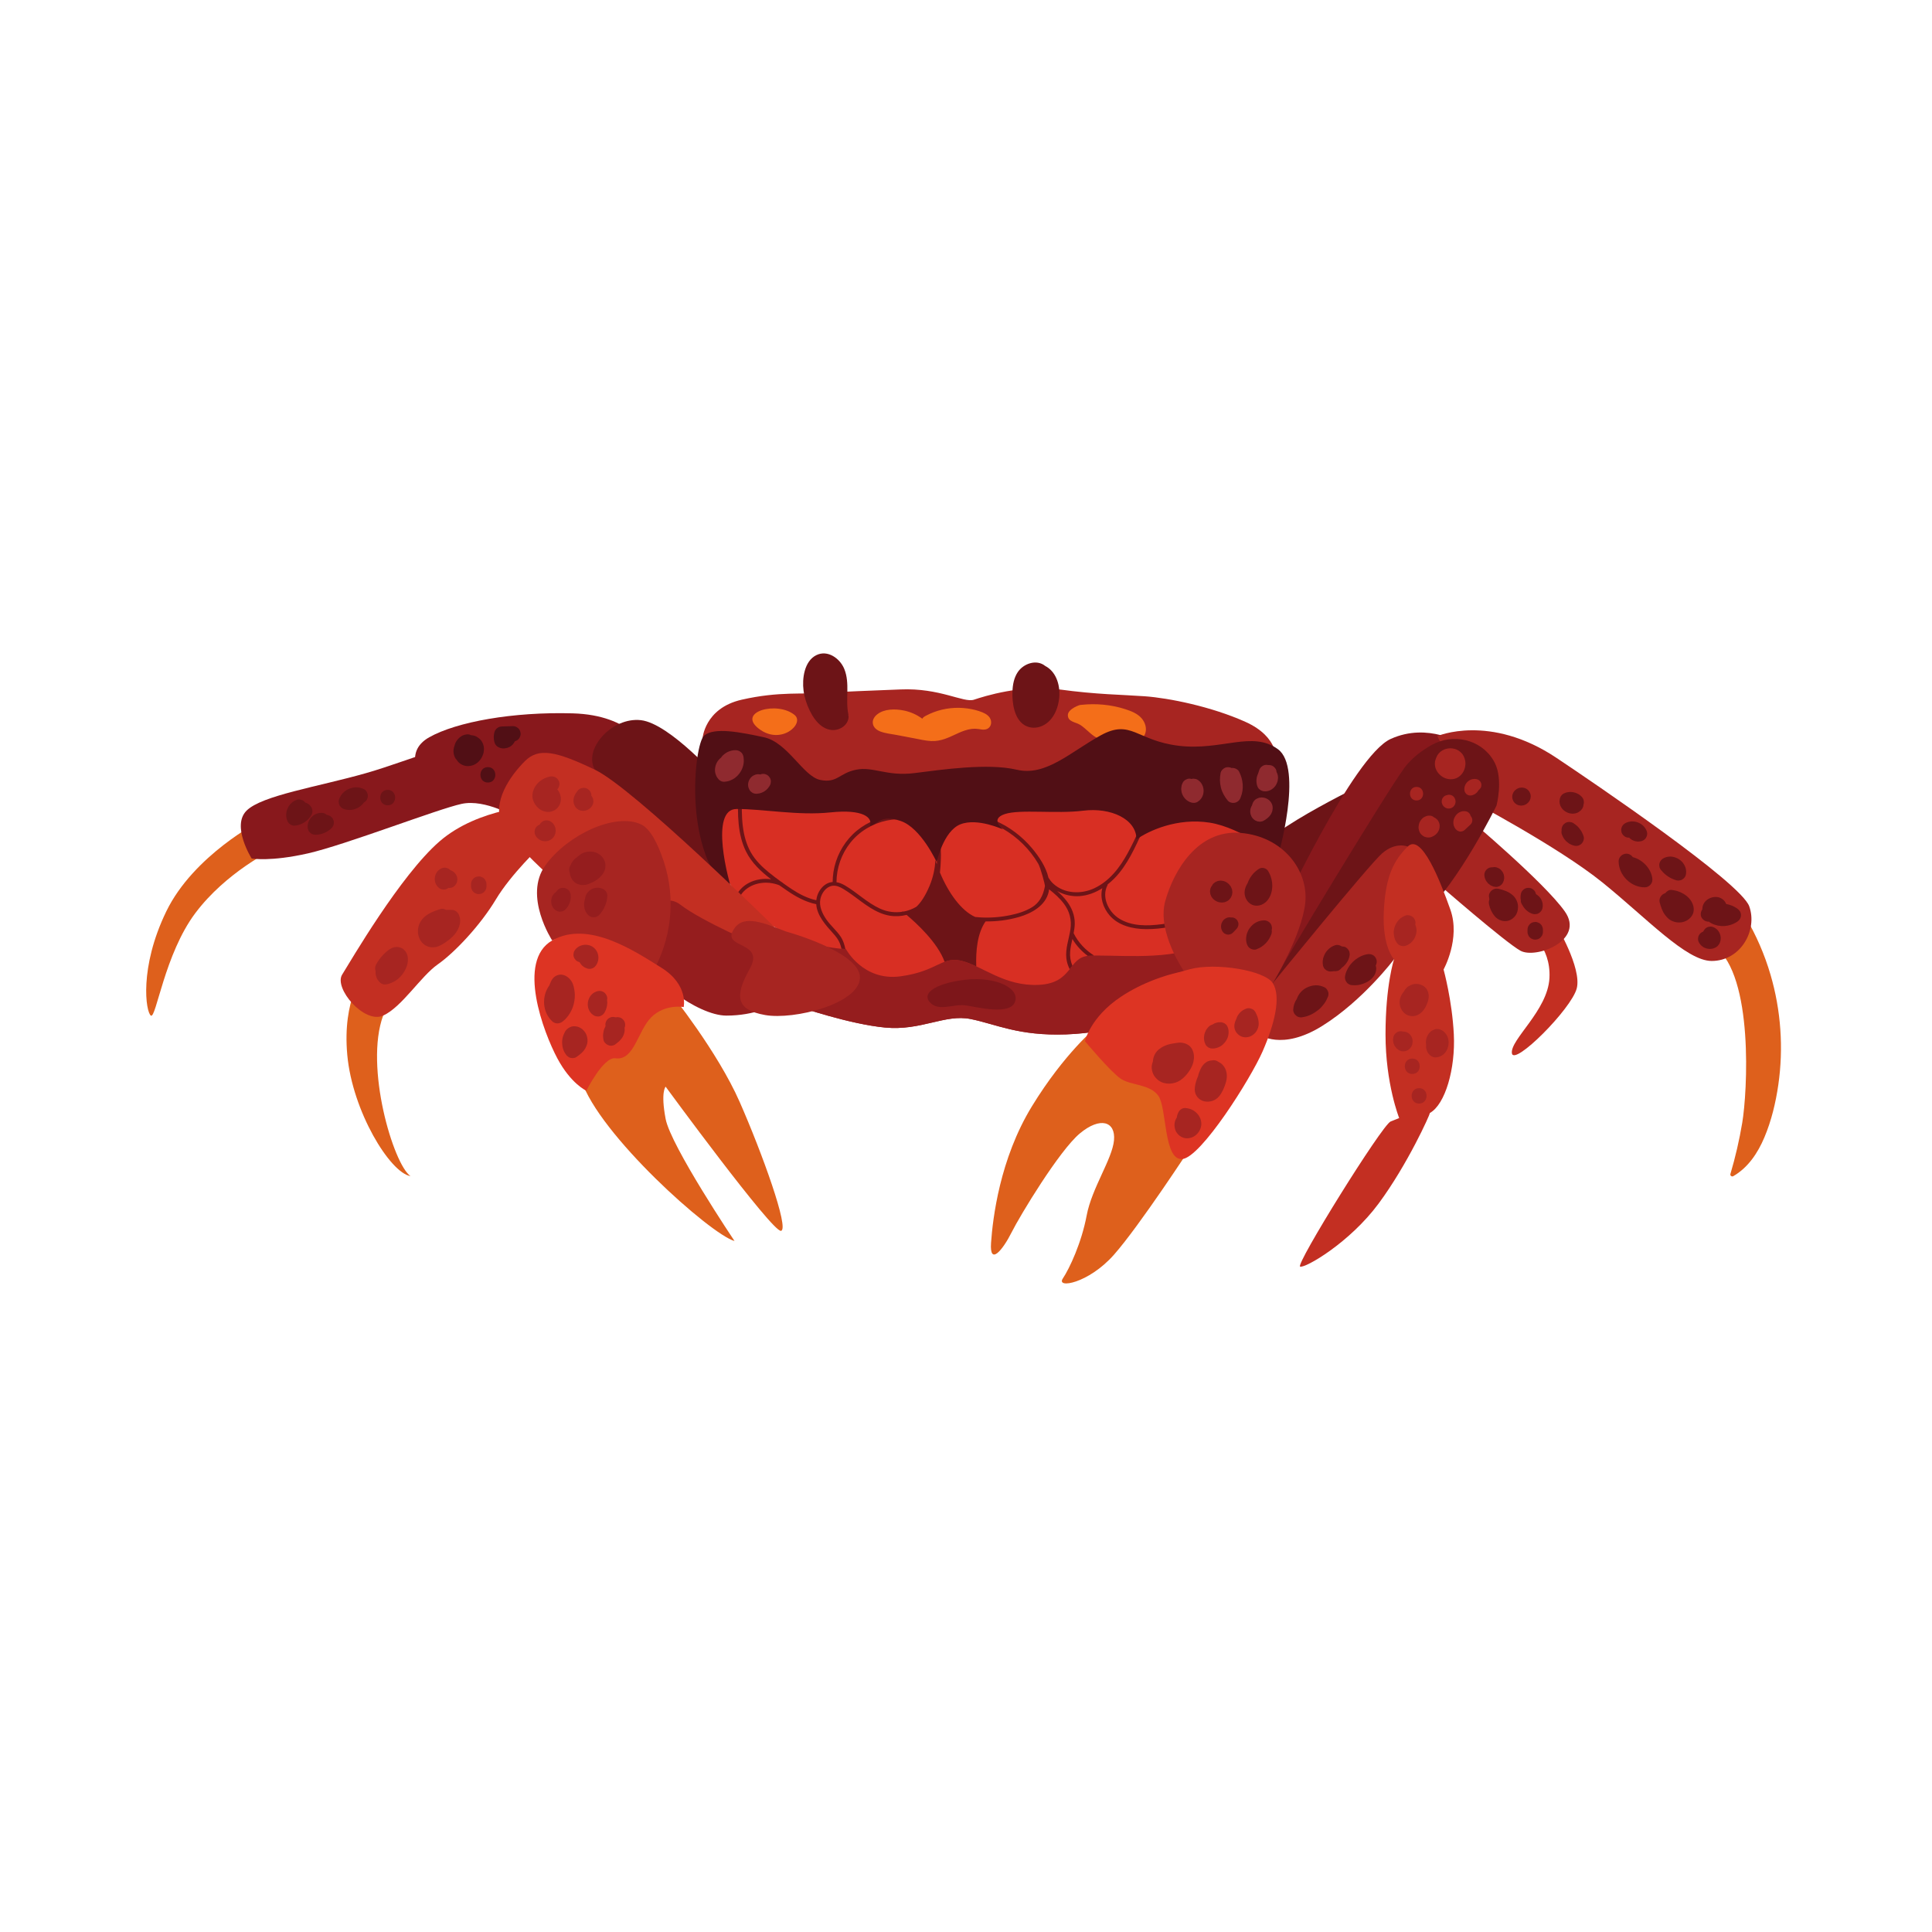 <?xml version="1.0" encoding="UTF-8" standalone="no"?>
<!-- Created with Inkscape (http://www.inkscape.org/) -->

<svg
   version="1.1"
   id="svg1"
   width="666.667"
   height="666.667"
   viewBox="0 0 666.667 666.667"
   sodipodi:docname="7595483.eps"
   xmlns:inkscape="http://www.inkscape.org/namespaces/inkscape"
   xmlns:sodipodi="http://sodipodi.sourceforge.net/DTD/sodipodi-0.dtd"
   xmlns="http://www.w3.org/2000/svg"
   xmlns:svg="http://www.w3.org/2000/svg">
  <defs
     id="defs1" />
  <sodipodi:namedview
     id="namedview1"
     pagecolor="#ffffff"
     bordercolor="#000000"
     borderopacity="0.25"
     inkscape:showpageshadow="2"
     inkscape:pageopacity="0.0"
     inkscape:pagecheckerboard="0"
     inkscape:deskcolor="#d1d1d1">
    <inkscape:page
       x="0"
       y="0"
       inkscape:label="1"
       id="page1"
       width="666.667"
       height="666.667"
       margin="0"
       bleed="0" />
  </sodipodi:namedview>
  <g
     id="g1"
     inkscape:groupmode="layer"
     inkscape:label="1">
    <g
       id="group-R5">
      <path
         id="path3"
         d="m 675.051,2882.64 c 0,0 -172.785,-88.6 -243.672,-234.81 -70.887,-146.2 -53.164,-261.39 -39.875,-270.25 13.293,-8.86 35.445,159.49 115.191,265.82 79.746,106.33 199.368,163.93 199.368,163.93 l -31.012,75.31"
         style="fill:#de601c;fill-opacity:1;fill-rule:nonzero;stroke:none"
         transform="matrix(0.133,0,0,-0.133,0,666.667)" />
      <path
         id="path4"
         d="m 3568.12,2993.41 c 0,0 -292.41,-137.35 -305.7,-194.94 -13.29,-57.6 57.59,-159.5 57.59,-159.5 l 248.11,354.44"
         style="fill:#6d1417;fill-opacity:1;fill-rule:nonzero;stroke:none"
         transform="matrix(0.133,0,0,-0.133,0,666.667)" />
      <path
         id="path5"
         d="m 3794.07,3082.01 c 0,0 -88.61,57.6 -186.08,13.29 -97.47,-44.3 -287.98,-456.33 -287.98,-456.33 l -31.01,-212.66 505.07,655.7"
         style="fill:#88181c;fill-opacity:1;fill-rule:nonzero;stroke:none"
         transform="matrix(0.133,0,0,-0.133,0,666.667)" />
      <path
         id="path6"
         d="m 3962.42,2599.1 c 0,0 62.03,-39.88 57.6,-124.05 -4.43,-84.18 -101.9,-159.5 -97.47,-194.94 4.43,-35.45 155.06,115.19 168.36,168.35 13.29,53.17 -53.17,163.93 -53.17,163.93 l -75.32,-13.29"
         style="fill:#c32f22;fill-opacity:1;fill-rule:nonzero;stroke:none"
         transform="matrix(0.133,0,0,-0.133,0,666.667)" />
      <path
         id="path7"
         d="m 4593.48,2484.01 c -15.34,52.25 -37.15,102.59 -64.97,149.41 -1.44,2.42 -4.41,3.02 -6.84,1.79 -18.16,-9.17 -82.95,-70.85 -71.9,-78.94 100.42,-76.79 83.8,-376.89 70.42,-456.85 -7.5,-44.85 -17.78,-89.2 -30.69,-132.8 -1.26,-4.24 3.62,-7.79 7.34,-5.65 38.71,22.24 63.84,60.4 80.84,100.73 18.2,43.17 29.33,89.73 36.06,136 13.89,95.45 6.91,193.75 -20.26,286.31"
         style="fill:#de601c;fill-opacity:1;fill-rule:nonzero;stroke:none"
         transform="matrix(0.133,0,0,-0.133,0,666.667)" />
      <path
         id="path8"
         d="m 4440.91,2519.35 c -65.86,0 -168.36,110.76 -283.55,203.8 -115.19,93.04 -345.57,214.14 -345.57,214.14 l -82.7,165.4 c 0,0 135.86,59.07 308.65,-56.12 97.39,-64.93 478.49,-323.42 500.64,-385.45 22.15,-62.02 -22.15,-141.77 -97.47,-141.77"
         style="fill:#a72521;fill-opacity:1;fill-rule:nonzero;stroke:none"
         transform="matrix(0.133,0,0,-0.133,0,666.667)" />
      <path
         id="path9"
         d="m 3811.79,2887.08 c 0,0 194.94,-163.93 248.1,-239.25 53.17,-75.31 -75.31,-124.05 -115.19,-101.9 -39.87,22.15 -212.66,172.79 -212.66,172.79 l 79.75,168.36"
         style="fill:#a72521;fill-opacity:1;fill-rule:nonzero;stroke:none"
         transform="matrix(0.133,0,0,-0.133,0,666.667)" />
      <path
         id="path10"
         d="m 3320.01,2492.77 c 4.43,13.29 274.69,460.76 323.42,527.22 18.49,25.21 44.63,44.68 69.96,59.14 55.72,31.82 128.35,15.81 161.25,-39.28 1.29,-2.16 2.5,-4.36 3.6,-6.57 22.16,-44.31 4.44,-110.76 4.44,-110.76 0,0 -97.47,-199.37 -190.51,-283.55 -93.04,-84.18 -305.7,-274.68 -394.31,-279.11 -88.61,-4.44 22.15,132.91 22.15,132.91"
         style="fill:#6d1417;fill-opacity:1;fill-rule:nonzero;stroke:none"
         transform="matrix(0.133,0,0,-0.133,0,666.667)" />
      <path
         id="path11"
         d="m 3901.87,2741.76 c -0.1,0.66 -0.26,1.29 -0.49,1.91 -0.8,2.07 -1.58,4.47 -2.86,6.4 -1.09,1.65 -2.35,3.18 -3.6,4.7 -0.2,0.25 -0.42,0.47 -0.64,0.69 -1.65,1.56 -3.45,3.06 -5.44,4.15 -1.75,0.95 -3.67,1.67 -5.51,2.35 -0.34,0.13 -0.68,0.23 -1.04,0.3 -2.66,0.84 -5.31,0.96 -7.97,0.36 -0.59,-0.03 -1.13,-0.21 -1.69,-0.3 -0.51,0.03 -1,0.15 -1.52,0.13 -1.77,-0.23 -3.54,-0.47 -5.31,-0.71 -3.39,-0.95 -6.33,-2.66 -8.83,-5.14 -1.04,-1.35 -2.08,-2.7 -3.13,-4.05 -1.81,-3.12 -2.72,-6.48 -2.73,-10.1 0.28,-2.33 0.43,-4.91 1.1,-7.24 0.65,-2.29 1.71,-4.48 2.7,-6.62 0.31,-0.64 0.66,-1.26 1.06,-1.85 1.31,-1.92 2.73,-3.8 4.3,-5.52 0.46,-0.51 0.96,-0.98 1.49,-1.41 1.55,-1.26 3.13,-2.53 4.77,-3.67 0.29,-0.21 0.59,-0.4 0.89,-0.58 2.04,-1.19 4.41,-2.04 6.55,-2.87 0.66,-0.26 1.34,-0.46 2.04,-0.6 1.77,-0.24 3.54,-0.48 5.32,-0.72 2.75,-0.1 5.32,0.47 7.7,1.73 1.7,0.47 3.17,1.33 4.41,2.57 2.18,1.41 3.9,3.28 5.16,5.61 0.2,0.27 0.39,0.55 0.55,0.85 0.95,1.77 1.68,3.68 2.37,5.57 0.11,0.29 0.19,0.59 0.26,0.89 0.43,2.01 0.64,4.07 0.84,6.11 0.21,2.22 -0.5,5.38 -0.75,7.06"
         style="fill:#6d1417;fill-opacity:1;fill-rule:nonzero;stroke:none"
         transform="matrix(0.133,0,0,-0.133,0,666.667)" />
      <path
         id="path12"
         d="m 3925.05,2689.66 c -10.37,9.32 -23.37,13.7 -36.69,16.84 -6.33,1.5 -12.31,0.39 -17.44,-3.58 -4.65,-3.59 -8.36,-9.54 -7.88,-15.7 0.22,-2.81 0.62,-5.6 1.17,-8.37 -1.54,-3.83 -1.98,-8.19 -0.99,-12.71 2.42,-11.11 7.27,-21.52 14.46,-30.31 8.55,-10.46 23.22,-15.95 36.4,-11.82 7.99,2.5 13.89,7.35 18.59,14.16 1.77,2.56 2.91,5.7 3.94,8.58 1.13,3.22 1.44,6.79 1.75,10.14 1.13,11.99 -4.46,24.83 -13.31,32.77"
         style="fill:#6d1417;fill-opacity:1;fill-rule:nonzero;stroke:none"
         transform="matrix(0.133,0,0,-0.133,0,666.667)" />
      <path
         id="path13"
         d="m 3992.38,2687.19 c -2.03,1.91 -4.3,3.71 -6.71,5.14 -0.23,0.13 -0.48,0.24 -0.72,0.36 -0.36,2.25 -1.04,4.46 -2.26,6.54 -1.25,2.33 -2.97,4.2 -5.15,5.61 -1.93,1.77 -4.2,2.96 -6.8,3.58 -5.12,1.17 -10.87,0.91 -15.41,-2.02 -4.22,-2.72 -8.14,-6.87 -9.19,-11.95 -0.66,-3.19 -1.18,-6.5 -1.2,-9.77 -0.02,-2.62 0.36,-5.26 0.8,-7.86 -0.14,-1.91 -0.04,-3.82 0.56,-5.74 0.87,-2.68 2.22,-5.26 4,-7.49 0.34,-0.66 0.62,-1.35 1,-1.98 1.63,-2.74 3.69,-5.3 5.75,-7.7 1.01,-1.19 2.13,-2.28 3.34,-3.26 2.39,-1.95 4.87,-4.02 7.6,-5.5 2.88,-1.56 5.96,-2.85 9.1,-3.8 2.66,-0.83 5.31,-0.95 7.97,-0.36 2.66,0.13 5.14,0.92 7.44,2.38 4.32,2.78 7.93,6.84 9.19,11.95 2.82,11.4 -0.69,23.79 -9.31,31.87"
         style="fill:#6d1417;fill-opacity:1;fill-rule:nonzero;stroke:none"
         transform="matrix(0.133,0,0,-0.133,0,666.667)" />
      <path
         id="path14"
         d="m 4001.38,2608.28 c -0.81,2.48 -2.19,4.63 -4.14,6.44 -1.81,1.95 -3.96,3.33 -6.44,4.13 -2.38,1.25 -4.95,1.83 -7.7,1.72 -1.77,-0.23 -3.55,-0.47 -5.32,-0.71 -3.39,-0.95 -6.33,-2.66 -8.82,-5.14 -1.05,-1.35 -2.09,-2.7 -3.13,-4.05 -1.81,-3.12 -2.72,-6.48 -2.73,-10.1 v -5.9 c -0.11,-2.76 0.47,-5.32 1.72,-7.71 0.81,-2.48 2.19,-4.62 4.14,-6.43 1.81,-1.95 3.95,-3.33 6.43,-4.14 2.39,-1.25 4.95,-1.83 7.71,-1.72 1.77,0.24 3.54,0.47 5.31,0.71 3.39,0.95 6.33,2.67 8.83,5.15 1.04,1.35 2.09,2.69 3.13,4.04 1.81,3.12 2.72,6.49 2.73,10.1 v 5.9 c 0.1,2.76 -0.47,5.33 -1.72,7.71"
         style="fill:#6d1417;fill-opacity:1;fill-rule:nonzero;stroke:none"
         transform="matrix(0.133,0,0,-0.133,0,666.667)" />
      <path
         id="path15"
         d="m 4261.18,2776.32 c -6.88,5.31 -14.33,9.38 -22.74,11.82 -0.73,0.22 -1.49,0.37 -2.23,0.53 -0.75,1.16 -1.59,2.25 -2.55,3.22 -3.47,3.46 -9.16,6.08 -14.15,5.85 -10.76,-0.48 -20.08,-8.79 -20,-20 0.29,-35.95 31.77,-67.4 67.8,-67.37 6.35,0.01 11.89,2.94 15.7,7.89 4.15,5.36 4.69,10.9 3.58,17.43 -2.72,16.07 -12.66,30.78 -25.41,40.63"
         style="fill:#6d1417;fill-opacity:1;fill-rule:nonzero;stroke:none"
         transform="matrix(0.133,0,0,-0.133,0,666.667)" />
      <path
         id="path16"
         d="m 4363.12,2696.07 c -3.98,1.91 -8.12,3.69 -12.36,4.98 -4.62,1.41 -9.3,1.96 -14.08,2.6 -6.01,0.81 -12.27,-3.43 -15.7,-7.88 -0.13,-0.16 -0.21,-0.37 -0.33,-0.53 -0.15,-0.04 -0.33,-0.04 -0.48,-0.09 -10.25,-3.31 -17.02,-13.81 -13.97,-24.6 3.04,-10.73 6.5,-22.12 13.28,-31.13 4.49,-5.97 9.6,-11.84 16.43,-15.25 6.31,-3.15 12.7,-4.9 19.8,-5.02 13.46,-0.22 26.63,6.1 33.93,17.54 9.63,15.11 3.42,33.98 -8.05,45.99 -5.15,5.41 -11.72,10.14 -18.47,13.39"
         style="fill:#6d1417;fill-opacity:1;fill-rule:nonzero;stroke:none"
         transform="matrix(0.133,0,0,-0.133,0,666.667)" />
      <path
         id="path17"
         d="m 4311.35,2753.3 c 0.28,-0.33 0.47,-0.71 0.78,-1.02 4.75,-5.68 10.63,-10.46 16.8,-14.5 6.18,-4.05 13.22,-7.08 20.3,-9.15 2.65,-0.84 5.31,-0.96 7.97,-0.36 2.66,0.12 5.14,0.91 7.44,2.37 1.35,1.04 2.7,2.09 4.05,3.13 2.47,2.49 4.19,5.44 5.14,8.82 0.48,3.12 1.14,6.36 0.84,9.54 -0.29,3.05 -0.58,6.4 -1.67,9.34 -2.24,6.08 -5.09,11.13 -9.63,15.84 -2.12,2.2 -4.7,4.06 -7.14,5.82 -1.26,0.9 -2.59,1.7 -3.99,2.35 -6.09,2.82 -11.43,4.51 -18.23,4.73 -0.86,0.03 -1.72,-0.01 -2.58,-0.1 -2.44,-0.25 -4.96,-0.49 -7.35,-1.08 -3.25,-0.79 -6.45,-2.18 -9.31,-3.9 -4.35,-2.6 -7.84,-7.05 -9.19,-11.95 -0.84,-2.66 -0.96,-5.32 -0.36,-7.98 0.12,-2.66 0.91,-5.14 2.37,-7.43 1.05,-1.63 2.34,-3.11 3.76,-4.47"
         style="fill:#6d1417;fill-opacity:1;fill-rule:nonzero;stroke:none"
         transform="matrix(0.133,0,0,-0.133,0,666.667)" />
      <path
         id="path18"
         d="m 4506.97,2655.53 c -8.57,5.94 -18.36,9.74 -28.52,11.71 -3.99,11.36 -16.44,18.77 -28.27,18.19 -11.98,-0.58 -24.12,-6.53 -29.95,-17.43 -2.51,-4.71 -3.56,-9.76 -3.59,-14.81 -4.65,-6.31 -5.74,-15.41 -1.39,-22.16 4.16,-6.44 11.15,-10 18.31,-9.71 9.17,-6.89 20.23,-10.39 31.73,-11.29 14.29,-1.12 29.74,3.11 41.68,10.96 5.98,3.94 9.91,9.93 9.91,17.27 0,7.48 -3.98,13.17 -9.91,17.27"
         style="fill:#6d1417;fill-opacity:1;fill-rule:nonzero;stroke:none"
         transform="matrix(0.133,0,0,-0.133,0,666.667)" />
      <path
         id="path19"
         d="m 4459.78,2594.77 c -1.29,1.99 -2.74,3.92 -4.39,5.63 -0.25,0.27 -0.53,0.52 -0.81,0.76 -1.51,1.28 -3.13,2.56 -4.78,3.67 -2,1.35 -4.52,2.18 -6.68,2.99 -2.66,0.83 -5.32,0.95 -7.98,0.36 -2.66,-0.12 -5.14,-0.91 -7.43,-2.38 -2.33,-1.25 -4.2,-2.97 -5.61,-5.15 -1.33,-1.44 -2.22,-3.14 -2.9,-4.96 -1.3,-0.4 -2.56,-0.96 -3.76,-1.72 -1.35,-1.04 -2.7,-2.09 -4.05,-3.13 -2.48,-2.49 -4.2,-5.44 -5.15,-8.83 -0.23,-1.77 -0.47,-3.54 -0.71,-5.31 0.01,-3.61 0.92,-6.98 2.73,-10.1 1.04,-2.03 2.82,-4.02 4.13,-5.66 0.44,-0.55 0.91,-1.06 1.44,-1.53 1.7,-1.49 3.49,-2.91 5.39,-4.14 1.32,-0.85 2.82,-1.39 4.26,-1.99 1.37,-0.58 2.74,-1.25 4.2,-1.63 2.34,-0.6 4.82,-0.8 7.2,-1.05 0.7,-0.07 1.41,-0.09 2.11,-0.04 2.41,0.16 4.84,0.44 7.19,0.99 0.62,0.15 1.21,0.36 1.79,0.6 2.12,0.86 4.56,1.67 6.53,2.99 4.14,2.77 4.37,3.25 7.26,7.24 0.08,0.11 0.17,0.22 0.25,0.33 0.19,0.28 0.37,0.57 0.53,0.87 1.09,2.06 2.03,4.23 2.7,6.46 0.68,2.24 0.87,5 1.08,7.1 0.07,0.68 0.08,1.36 0.03,2.04 -0.22,2.91 -0.49,6.2 -1.6,9 -0.78,1.96 -1.7,4.62 -2.97,6.59"
         style="fill:#6d1417;fill-opacity:1;fill-rule:nonzero;stroke:none"
         transform="matrix(0.133,0,0,-0.133,0,666.667)" />
      <path
         id="path20"
         d="m 4208.83,2849.05 c 2.76,-4.27 6.86,-8.03 11.96,-9.19 1.96,-0.45 3.93,-0.57 5.88,-0.52 1.86,-1.88 3.91,-3.56 6.23,-5.15 0.84,-0.57 1.72,-1.04 2.65,-1.45 2.36,-1.04 4.76,-2.26 7.31,-2.77 2.07,-0.42 4.26,-0.69 6.36,-0.87 0.53,-0.04 1.05,-0.06 1.58,-0.04 2.12,0.08 4.28,0.46 6.37,0.81 0.59,0.09 1.15,0.22 1.73,0.39 4.67,1.39 9.61,4.77 11.95,9.19 0.67,1.59 1.34,3.18 2.01,4.77 0.96,3.55 0.96,7.09 0,10.64 -1.12,2.78 -2.19,5.89 -3.98,8.4 -1.7,2.4 -3.52,4.96 -5.74,6.98 -4.86,4.41 -9.6,7.05 -15.75,9.26 -1.36,0.49 -2.76,0.81 -4.19,1.04 -2.94,0.47 -6.2,1.06 -9.26,0.89 -6.47,-0.36 -12.26,-1.8 -17.93,-5.02 -4.34,-2.46 -7.88,-7.17 -9.19,-11.95 -0.84,-2.66 -0.96,-5.32 -0.36,-7.97 0.12,-2.67 0.91,-5.15 2.37,-7.44"
         style="fill:#6d1417;fill-opacity:1;fill-rule:nonzero;stroke:none"
         transform="matrix(0.133,0,0,-0.133,0,666.667)" />
      <path
         id="path21"
         d="m 4103.59,2854.58 c -1.96,3.58 -4.52,6.77 -7.05,9.94 -1.55,1.94 -3.26,3.74 -5.13,5.38 -3.08,2.7 -6.39,5.27 -9.9,7.39 -2.3,1.47 -4.77,2.26 -7.44,2.38 -2.65,0.59 -5.31,0.47 -7.97,-0.36 -2.6,-0.62 -4.87,-1.81 -6.8,-3.58 -2.18,-1.41 -3.9,-3.28 -5.15,-5.61 -1.97,-3.73 -3.07,-8.08 -2.6,-12.31 -0.57,-2.91 -0.59,-5.9 0.31,-8.78 1.13,-3.64 2.63,-7.35 4.71,-10.57 2.06,-3.19 4.44,-6.35 7.26,-8.93 1.96,-1.79 4.13,-3.39 6.29,-4.95 0.91,-0.65 1.86,-1.24 2.85,-1.77 3.41,-1.81 7.13,-3.43 10.93,-4.25 3.55,-0.95 7.09,-0.95 10.64,0 3.39,0.95 6.33,2.67 8.82,5.15 4.83,4.82 7.4,12.8 5.15,19.46 -1.33,3.91 -2.94,7.79 -4.92,11.41"
         style="fill:#6d1417;fill-opacity:1;fill-rule:nonzero;stroke:none"
         transform="matrix(0.133,0,0,-0.133,0,666.667)" />
      <path
         id="path22"
         d="m 3970.57,2952.62 c -0.02,0.06 -0.05,0.12 -0.07,0.17 -0.47,1.19 -1.5,3.71 -2.05,4.85 -0.04,0.09 -0.08,0.18 -0.13,0.26 -0.06,0.1 -0.12,0.18 -0.18,0.27 -0.49,0.71 -1.49,1.94 -1.63,2.11 -0.22,0.29 -1.06,1.48 -1.65,2.13 -1.15,1.28 -4.48,3.53 -4.43,3.49 -0.16,0.12 -0.32,0.22 -0.5,0.31 -4.66,2.38 -5.92,2.49 -11.1,3.03 -1.26,0.13 -2.62,-0.21 -3.82,-0.37 -1.19,-0.16 -2.64,-0.21 -3.84,-0.66 -1.8,-0.67 -3.58,-1.4 -5.31,-2.24 -0.19,-0.1 -0.38,-0.21 -0.57,-0.32 -1.61,-1.04 -3.11,-2.28 -4.57,-3.51 -0.17,-0.15 -0.35,-0.31 -0.5,-0.48 -0.08,-0.09 -0.15,-0.17 -0.23,-0.26 -0.79,-0.97 -2.44,-3.1 -3.16,-4.1 -0.04,-0.06 -0.08,-0.11 -0.12,-0.17 -0.13,-0.18 -0.23,-0.38 -0.32,-0.58 -0.46,-1.01 -1.65,-3.81 -2.04,-4.84 -0.02,-0.06 -0.05,-0.12 -0.07,-0.18 -0.03,-0.1 -0.06,-0.21 -0.08,-0.31 -0.41,-1.93 -0.76,-3.9 -0.78,-5.87 -0.02,-2.62 0.34,-4.51 0.96,-6.36 0.06,-0.25 0.19,-0.49 0.27,-0.73 0.48,-1.31 1.06,-2.64 1.78,-4.26 0.1,-0.2 0.21,-0.38 0.33,-0.56 0.99,-1.38 2.11,-3.2 3.5,-4.45 0.03,-0.03 0.06,-0.06 0.1,-0.08 0.69,-0.6 3.34,-2.63 4.1,-3.17 0.08,-0.06 0.15,-0.12 0.24,-0.17 0.08,-0.05 0.17,-0.1 0.25,-0.14 0.04,-0.02 0.08,-0.04 0.12,-0.05 l 4.78,-2.02 c 0.04,-0.02 0.08,-0.03 0.12,-0.05 0.16,-0.06 0.33,-0.11 0.5,-0.15 0.95,-0.19 2.16,-0.3 2.92,-0.4 0.75,-0.1 1.99,-0.33 2.96,-0.38 0.2,-0.01 0.39,-0.01 0.59,0 1.97,0.16 3.93,0.42 5.87,0.79 0.21,0.04 0.42,0.1 0.63,0.16 0.09,0.03 0.18,0.06 0.27,0.1 0.05,0.02 0.09,0.03 0.14,0.05 1.45,0.56 3.48,1.43 4.91,2.07 0.39,0.18 0.75,0.38 1.1,0.63 0.05,0.03 0.09,0.07 0.14,0.1 1.15,0.87 3,2.26 4.11,3.18 0.07,0.05 0.14,0.11 0.21,0.18 0.17,0.14 0.32,0.3 0.46,0.47 1.21,1.43 2.42,2.88 3.43,4.46 0.11,0.16 0.2,0.34 0.28,0.52 -0.22,-0.47 1.76,3.58 2.17,5.24 0.03,0.1 0.04,0.19 0.06,0.29 0.17,0.92 0.64,4.46 0.72,5.38 0.01,0.06 0.02,0.13 0.02,0.19 0.09,1.91 -0.52,4.53 -0.74,5.82 -0.03,0.21 -0.08,0.41 -0.15,0.61"
         style="fill:#6d1417;fill-opacity:1;fill-rule:nonzero;stroke:none"
         transform="matrix(0.133,0,0,-0.133,0,666.667)" />
      <path
         id="path23"
         d="m 4103.54,2945.49 c -2.16,2.39 -4.85,4.35 -7.49,6.14 -2.68,1.82 -5.86,2.99 -8.84,4.13 -1.49,0.58 -3.03,0.96 -4.6,1.19 -3.22,0.48 -6.6,1.13 -9.9,0.85 -3.14,-0.26 -6.58,-0.58 -9.64,-1.58 -0.41,-0.14 -0.82,-0.29 -1.23,-0.45 -1.74,-0.7 -3.73,-1.38 -5.38,-2.28 -1.35,-1.04 -2.7,-2.08 -4.05,-3.12 -1.04,-1.35 -2.08,-2.7 -3.12,-4.05 -0.62,-1.06 -1.74,-3.86 -2.09,-5.01 -0.09,-0.3 -0.17,-0.6 -0.24,-0.9 -0.44,-2.17 -0.77,-4.45 -0.88,-6.66 -0.11,-2.17 0.5,-5.18 0.77,-6.84 0.44,-2.63 1.7,-5.21 2.83,-7.55 1.17,-2.44 3.07,-4.59 4.78,-6.62 1.74,-2.06 4.15,-3.65 6.27,-5.23 0.93,-0.7 1.91,-1.32 2.97,-1.81 2.49,-1.18 5.12,-2.44 7.83,-3.11 0.52,-0.13 1.05,-0.22 1.57,-0.31 2.23,-0.34 4.51,-0.77 6.78,-0.83 0.55,-0.02 1.1,0.01 1.65,0.06 2.22,0.21 4.53,0.43 6.71,0.96 2.63,0.64 5.25,1.73 7.54,3.16 1.8,1.13 3.5,2.53 5.1,3.9 0.43,0.37 0.81,0.79 1.17,1.22 1.22,1.48 2.48,3.03 3.55,4.62 0.54,0.81 1.88,4 2.15,4.98 0.23,1.7 0.45,3.4 0.68,5.1 0.64,1.9 1.06,3.86 0.97,5.9 -0.24,1.77 -0.48,3.55 -0.72,5.32 -0.95,3.39 -2.66,6.33 -5.14,8.82"
         style="fill:#6d1417;fill-opacity:1;fill-rule:nonzero;stroke:none"
         transform="matrix(0.133,0,0,-0.133,0,666.667)" />
      <path
         id="path24"
         d="m 3797.54,3050.46 c -2.86,6.15 -8.01,11.27 -13.68,14.87 -6.11,3.87 -13.9,5.81 -21.09,5.76 -7.25,-0.05 -14.88,-2 -21.08,-5.81 -3.06,-1.88 -6.1,-4.2 -8.45,-6.95 -3.49,-4.09 -5.46,-7.59 -7.41,-12.57 -0.16,-0.41 -0.21,-0.86 -0.34,-1.28 -1.15,-2.77 -2.05,-5.67 -2.47,-8.82 -2.11,-15.66 6.16,-29.79 18.98,-38.32 11.92,-7.94 28.93,-9.1 41.21,-1.31 11.84,7.51 18.32,20.51 18.84,34.33 0.27,7.08 -1.56,13.76 -4.51,20.1"
         style="fill:#a72521;fill-opacity:1;fill-rule:nonzero;stroke:none"
         transform="matrix(0.133,0,0,-0.133,0,666.667)" />
      <path
         id="path25"
         d="m 3841.39,2983.64 c -0.81,1.05 -1.61,2.09 -2.42,3.13 -1.92,1.92 -4.2,3.24 -6.81,3.97 -2.16,0.62 -4.48,0.95 -6.73,0.92 -1.78,-0.03 -3.61,-0.38 -5.32,-0.65 -0.47,-0.08 -0.92,-0.17 -1.37,-0.3 -4.39,-1.28 -7.89,-3.47 -11.28,-6.48 -1.62,-1.44 -2.98,-3.41 -4.2,-5.11 -1.25,-1.74 -2,-3.92 -2.77,-5.84 -0.84,-2.1 -1,-4.41 -1.25,-6.63 -0.24,-2.25 0.25,-4.57 0.61,-6.75 0.48,-2.01 1.4,-3.76 2.77,-5.26 1.08,-1.68 2.53,-3 4.33,-3.97 1.23,-0.52 2.46,-1.04 3.69,-1.56 2.74,-0.74 5.48,-0.74 8.21,0 0.51,0.09 1.01,0.21 1.5,0.38 0.87,0.29 1.73,0.69 2.56,1.05 0.8,0.33 1.66,0.66 2.46,1.05 0.46,0.23 0.9,0.49 1.33,0.78 1.48,1 2.92,2.11 4.26,3.3 0.39,0.34 0.75,0.71 1.09,1.09 1.14,1.34 2.25,2.74 3.23,4.2 0.3,0.46 0.57,0.93 0.8,1.43 0.06,0.13 0.1,0.27 0.16,0.4 1.6,0.94 2.94,2.15 3.94,3.7 1.37,1.49 2.29,3.24 2.77,5.25 0.18,1.37 0.36,2.74 0.55,4.11 -0.01,2.79 -0.71,5.39 -2.11,7.79"
         style="fill:#a72521;fill-opacity:1;fill-rule:nonzero;stroke:none"
         transform="matrix(0.133,0,0,-0.133,0,666.667)" />
      <path
         id="path26"
         d="m 3773.99,2942.09 c -1.35,2.49 -3.95,5.06 -6.42,6.42 -1.78,1.13 -3.69,1.74 -5.75,1.84 -2.05,0.46 -4.1,0.37 -6.16,-0.28 -0.64,-0.15 -1.21,-0.42 -1.8,-0.67 -0.57,-0.09 -1.13,-0.07 -1.7,-0.23 -1.23,-0.52 -2.46,-1.04 -3.69,-1.55 -2.32,-1.38 -4.17,-3.23 -5.54,-5.55 -1.6,-2.54 -2.48,-6.02 -2.45,-9 0.02,-3.58 0.85,-5.88 2.41,-9.02 0.06,-0.11 0.11,-0.21 0.18,-0.31 0.73,-1.15 2.31,-3.03 2.58,-3.37 0.15,-0.19 0.31,-0.36 0.5,-0.51 1.08,-0.9 2.18,-1.8 3.36,-2.59 0.08,-0.06 0.16,-0.11 0.24,-0.15 1.27,-0.68 2.63,-1.18 3.96,-1.68 0.12,-0.05 0.25,-0.09 0.38,-0.12 1.43,-0.3 2.9,-0.48 4.36,-0.59 0.1,-0.01 0.21,-0.01 0.31,-0.01 1.48,0.09 2.95,0.31 4.4,0.59 0.12,0.03 0.24,0.07 0.36,0.11 1.32,0.49 2.63,1 3.88,1.64 0.09,0.05 0.18,0.1 0.26,0.16 1.14,0.8 2.27,1.64 3.32,2.57 0.07,0.06 0.14,0.14 0.21,0.21 2.42,2.77 3.35,4.26 4.51,7.79 0.07,0.2 0.11,0.4 0.14,0.6 0.05,0.31 0.64,3.24 0.58,4.68 -0.16,3.55 -0.74,5.9 -2.43,9.02"
         style="fill:#a72521;fill-opacity:1;fill-rule:nonzero;stroke:none"
         transform="matrix(0.133,0,0,-0.133,0,666.667)" />
      <path
         id="path27"
         d="m 3819.67,2886.59 c -0.09,2.05 -0.7,3.97 -1.83,5.74 -0.63,1.24 -1.51,2.43 -2.47,3.58 -0.32,1.49 -0.79,2.95 -1.64,4.25 -2.1,3.27 -5.3,6.27 -9.23,7.1 -2.32,0.5 -4.79,0.96 -7.18,0.74 -2.32,-0.21 -4.77,-0.42 -6.97,-1.29 -1.48,-0.6 -3.36,-1.29 -4.87,-2.15 -1.56,-0.9 -3.09,-2.23 -4.42,-3.28 -0.87,-0.69 -1.66,-1.45 -2.36,-2.3 -3.18,-3.83 -5.45,-7.51 -6.91,-12.33 -1.47,-4.86 -1.31,-9.47 -0.48,-14.37 0.1,-0.58 0.24,-1.15 0.44,-1.71 0.6,-1.73 1.3,-3.48 2.17,-5.09 1.17,-2.2 2.8,-4.31 4.7,-5.94 1.4,-1.51 3.06,-2.57 4.97,-3.19 1.84,-0.97 3.83,-1.41 5.96,-1.34 4.16,0.19 7.84,1.64 10.92,4.53 4.98,4.69 9.97,9.38 14.96,14.07 0.8,1.04 1.61,2.08 2.41,3.12 1.13,1.78 1.74,3.69 1.83,5.75 0.37,1.37 0.37,2.74 0,4.11"
         style="fill:#a72521;fill-opacity:1;fill-rule:nonzero;stroke:none"
         transform="matrix(0.133,0,0,-0.133,0,666.667)" />
      <path
         id="path28"
         d="m 3675.21,2970.92 c -22.66,0 -22.7,-35.2 0,-35.2 22.65,0 22.69,35.2 0,35.2"
         style="fill:#a72521;fill-opacity:1;fill-rule:nonzero;stroke:none"
         transform="matrix(0.133,0,0,-0.133,0,666.667)" />
      <path
         id="path29"
         d="m 3734.31,2876.18 c -1.25,4.05 -3.48,8.13 -6.64,11.02 -2.22,2.03 -4.75,3.76 -7.51,4.96 l -2.77,2.13 c -2.41,1.4 -5.01,2.1 -7.8,2.11 -3,0.33 -6.26,-0.15 -9.08,-1.2 -4.17,-1.54 -7.3,-3.32 -10.57,-6.4 -4.19,-3.94 -7.52,-9.83 -8.68,-15.47 -0.07,-0.31 -0.07,-0.63 -0.13,-0.95 -0.02,-0.06 -0.04,-0.12 -0.06,-0.18 -0.74,-3.51 -0.97,-7.42 -0.13,-11 0.5,-3.08 1.4,-6.09 3.02,-8.93 2.14,-3.74 5.16,-6.58 8.73,-8.92 3.73,-2.45 8.09,-3.41 12.48,-3.69 2.97,-0.19 6.2,0.31 9,1.38 4.49,1.72 7.33,3.41 11.03,6.53 2.4,2.01 4.42,4.67 6.01,7.33 1.53,2.54 2.87,5.48 3.37,8.43 0.74,4.4 1.08,8.48 -0.27,12.85"
         style="fill:#a72521;fill-opacity:1;fill-rule:nonzero;stroke:none"
         transform="matrix(0.133,0,0,-0.133,0,666.667)" />
      <path
         id="path30"
         d="m 3266.85,2328.84 c 0,0 57.59,-44.3 163.92,22.15 106.33,66.46 186.08,172.79 186.08,172.79 l 35.44,292.41 c 0,0 -31.01,13.29 -66.45,-17.72 -35.45,-31.02 -283.55,-336.72 -283.55,-336.72 l -35.44,-132.91"
         style="fill:#a72521;fill-opacity:1;fill-rule:nonzero;stroke:none"
         transform="matrix(0.133,0,0,-0.133,0,666.667)" />
      <path
         id="path31"
         d="m 1822.53,3095.3 c 0,0 4.43,79.75 101.9,101.9 97.47,22.16 159.49,13.3 221.52,17.73 62.03,4.43 88.61,4.43 190.51,8.86 101.9,4.43 163.92,-35.45 190.51,-26.59 26.58,8.87 124.05,39.88 221.52,26.59 97.47,-13.29 159.49,-13.29 221.52,-17.72 62.02,-4.43 172.79,-26.59 261.39,-66.46 88.61,-39.87 79.75,-101.9 79.75,-101.9 l -974.69,-106.33 -425.32,62.03 -88.61,101.89"
         style="fill:#a72521;fill-opacity:1;fill-rule:nonzero;stroke:none"
         transform="matrix(0.133,0,0,-0.133,0,666.667)" />
      <path
         id="path32"
         d="m 2256.71,2997.84 c 0,0 -70.89,53.16 -13.29,84.17 57.6,31.02 110.76,-13.29 159.49,-13.29 48.74,0 97.47,31.02 155.07,13.29 57.6,-17.72 0,-93.04 0,-93.04 l -301.27,8.87"
         style="fill:#a72521;fill-opacity:1;fill-rule:nonzero;stroke:none"
         transform="matrix(0.133,0,0,-0.133,0,666.667)" />
      <path
         id="path33"
         d="m 2061.77,3157.33 c -44.76,37.31 -150.63,8.86 -93.04,-35.44 57.6,-44.31 119.63,13.29 93.04,35.44"
         style="fill:#f46e19;fill-opacity:1;fill-rule:nonzero;stroke:none"
         transform="matrix(0.133,0,0,-0.133,0,666.667)" />
      <path
         id="path34"
         d="m 2571.1,3142.51 c -2.27,11.26 -12.2,17.79 -22.16,21.84 -12.38,5.05 -25.54,8.26 -38.77,10.08 -29.31,4.04 -59.67,0.89 -87.38,-9.58 -6.87,-2.6 -13.61,-5.59 -20.1,-9.02 -3.53,-1.87 -7.99,-4.28 -9.83,-7.98 -14.43,10.65 -31.19,18.08 -48.88,21.49 -21.77,4.21 -49.17,4.36 -67.59,-9.78 -7.47,-5.73 -13.21,-14.23 -11.84,-24.02 1.54,-10.95 10.49,-17.5 20.23,-21.11 12.51,-4.64 26.52,-5.98 39.57,-8.45 15.58,-2.94 31.16,-5.89 46.73,-8.84 14.75,-2.79 29.66,-6.44 44.69,-7.22 12.39,-0.64 24.53,1.67 36.2,5.74 23.05,8.03 44.6,22.76 69.2,25.76 5.66,0.68 11.33,0.56 16.96,-0.26 6.14,-0.89 12.26,-2.34 18.47,-1.22 10.83,1.95 16.62,12.06 14.5,22.57"
         style="fill:#f46e19;fill-opacity:1;fill-rule:nonzero;stroke:none"
         transform="matrix(0.133,0,0,-0.133,0,666.667)" />
      <path
         id="path35"
         d="m 2962.15,3148.63 c -10.9,12.69 -27.35,19.07 -42.87,24.04 -36.89,11.82 -75.95,15.31 -114.35,11.08 -1.03,1.51 -34.51,-10.09 -34.41,-26.72 0.11,-17.52 20.09,-17.73 31.51,-24.87 13.37,-8.36 23.65,-20.75 36.66,-29.62 14.32,-9.76 31.31,-14.07 48.35,-15.93 16.35,-1.79 33.83,-2.42 50.19,-0.28 14.05,1.84 28.03,7.86 33.58,21.86 5.43,13.7 0.62,29.64 -8.66,40.44"
         style="fill:#f46e19;fill-opacity:1;fill-rule:nonzero;stroke:none"
         transform="matrix(0.133,0,0,-0.133,0,666.667)" />
      <path
         id="path36"
         d="m 2200.71,3156.02 c 0.38,0.88 0.59,1.86 0.35,3.01 -8.2,38.86 4.78,80.18 -10.58,117.89 -11.13,27.31 -43.16,50.59 -72.8,35.71 -31.09,-15.59 -36.86,-60.89 -32.93,-91.44 2.36,-18.29 8.05,-35.95 16.18,-52.48 7.24,-14.73 16.6,-29.14 29.82,-39.19 13.05,-9.91 29.53,-14.31 45.31,-8.58 14.05,5.1 25.26,16.68 25.61,32.18 0.02,1.23 -0.39,2.14 -0.96,2.9"
         style="fill:#6d1417;fill-opacity:1;fill-rule:nonzero;stroke:none"
         transform="matrix(0.133,0,0,-0.133,0,666.667)" />
      <path
         id="path37"
         d="m 2711.73,3284.76 c -22.28,18.13 -56.27,6.33 -71.21,-16.05 -9.87,-14.79 -13.2,-32.98 -13.73,-50.47 -0.5,-16.07 0.73,-32.71 5.12,-48.23 3.85,-13.64 10.54,-27.13 21.95,-35.97 12.7,-9.84 29.38,-11.95 44.52,-6.97 33.54,11.04 48.65,48.47 50.12,81.22 1.32,29.68 -9.42,62.27 -36.77,76.47"
         style="fill:#6d1417;fill-opacity:1;fill-rule:nonzero;stroke:none"
         transform="matrix(0.133,0,0,-0.133,0,666.667)" />
      <path
         id="path38"
         d="m 2075.06,2399.73 c 0,0 128.49,-44.31 221.52,-53.17 93.04,-8.86 155.07,35.45 221.53,22.16 66.45,-13.3 124.05,-44.31 248.1,-39.88 124.05,4.43 217.09,44.31 217.09,44.31 l 186.08,137.34 -66.46,75.32 -1032.29,35.44 4.43,-221.52"
         style="fill:#a72521;fill-opacity:1;fill-rule:nonzero;stroke:none"
         transform="matrix(0.133,0,0,-0.133,0,666.667)" />
      <path
         id="path39"
         d="m 2075.06,2399.73 c 0,0 128.49,-44.31 221.52,-53.17 93.04,-8.86 155.07,35.45 221.53,22.16 66.45,-13.3 124.05,-44.31 248.1,-39.88 124.05,4.43 217.09,44.31 217.09,44.31 l 186.08,137.34 -66.46,75.32 -1032.29,35.44 4.43,-221.52"
         style="fill:#951d1e;fill-opacity:1;fill-rule:nonzero;stroke:none"
         transform="matrix(0.133,0,0,-0.133,0,666.667)" />
      <path
         id="path40"
         d="m 1676.33,3068.72 c 0,0 -35.45,88.61 -190.51,93.04 -155.07,4.43 -301.27,-22.15 -372.16,-62.02 -70.88,-39.88 -17.72,-110.77 -17.72,-110.77 l 416.46,-62.02 163.93,141.77"
         style="fill:#88181c;fill-opacity:1;fill-rule:nonzero;stroke:none"
         transform="matrix(0.133,0,0,-0.133,0,666.667)" />
      <path
         id="path41"
         d="m 1866.83,2988.97 c 0,0 -128.48,146.21 -203.8,155.07 -75.31,8.86 -150.63,-75.32 -119.62,-128.48 31.02,-53.17 327.85,-287.98 327.85,-287.98 l -4.43,261.39"
         style="fill:#6d1417;fill-opacity:1;fill-rule:nonzero;stroke:none"
         transform="matrix(0.133,0,0,-0.133,0,666.667)" />
      <path
         id="path42"
         d="m 1339.61,2891.51 c 0,0 -79.74,48.73 -141.77,35.44 -62.03,-13.29 -301.27,-106.33 -398.738,-128.48 -97.469,-22.16 -146.204,-13.29 -146.204,-13.29 0,0 -53.164,84.17 -13.289,124.05 39.871,39.87 186.075,62.02 310.129,97.47 124.052,35.44 261.392,101.9 345.572,79.74 84.18,-22.15 137.34,-97.47 137.34,-97.47 l -93.04,-97.46"
         style="fill:#88181c;fill-opacity:1;fill-rule:nonzero;stroke:none"
         transform="matrix(0.133,0,0,-0.133,0,666.667)" />
      <path
         id="path43"
         d="m 945.309,2488.34 c 0,0 -57.598,-66.46 -44.305,-212.66 13.289,-146.21 110.756,-305.7 163.926,-314.56 -44.31,31.01 -119.621,283.54 -70.887,416.46 -13.293,48.73 -48.734,110.76 -48.734,110.76"
         style="fill:#de601c;fill-opacity:1;fill-rule:nonzero;stroke:none"
         transform="matrix(0.133,0,0,-0.133,0,666.667)" />
      <path
         id="path44"
         d="m 1397.21,2922.52 c 0,0 -155.07,-4.43 -256.96,-93.04 -101.9,-88.61 -230.387,-310.13 -252.539,-345.57 -22.152,-35.45 57.598,-128.49 106.332,-106.33 48.737,22.15 97.467,101.9 141.767,132.91 44.31,31.01 110.77,101.9 150.64,168.36 39.87,66.45 115.19,137.34 115.19,137.34 l -4.43,106.33"
         style="fill:#c32f22;fill-opacity:1;fill-rule:nonzero;stroke:none"
         transform="matrix(0.133,0,0,-0.133,0,666.667)" />
      <path
         id="path45"
         d="m 1853.54,2785.18 c 0,0 57.6,-119.63 155.07,-177.22 97.47,-57.6 186.08,-57.6 186.08,-57.6 0,0 44.3,-84.17 141.77,-70.88 97.47,13.29 106.33,53.16 159.49,39.87 53.17,-13.29 110.76,-66.46 199.37,-62.03 88.61,4.43 75.32,70.89 128.48,75.32 53.17,4.43 199.37,-13.29 279.12,22.15 79.75,35.45 199.37,301.27 199.37,301.27 0,0 -115.19,84.18 -296.84,101.9 -181.65,17.72 -1169.63,0 -1169.63,0 0,0 -8.86,-132.91 17.72,-172.78"
         style="fill:#d82f23;fill-opacity:1;fill-rule:nonzero;stroke:none"
         transform="matrix(0.133,0,0,-0.133,0,666.667)" />
      <path
         id="path46"
         d="m 3616.85,2523.78 c 0,0 -31.01,31.01 -26.58,124.05 4.43,93.04 26.58,132.92 62.02,168.36 35.45,35.44 84.18,-88.61 110.76,-163.93 26.59,-75.31 -17.72,-155.06 -17.72,-155.06 0,0 22.15,-79.75 26.58,-168.36 4.44,-88.61 -22.15,-181.64 -62.02,-203.8 0,-4.43 -57.6,-132.91 -132.91,-234.81 -75.32,-101.9 -190.51,-168.36 -203.8,-163.92 -13.29,4.43 212.66,367.72 234.81,376.58 22.15,8.86 22.15,8.86 22.15,8.86 0,0 -35.44,88.61 -35.44,217.09 0,128.48 22.15,194.94 22.15,194.94"
         style="fill:#c32f22;fill-opacity:1;fill-rule:nonzero;stroke:none"
         transform="matrix(0.133,0,0,-0.133,0,666.667)" />
      <path
         id="path47"
         d="m 3259.49,2881.9 c 10.47,-8.85 19.87,-18.9 27.7,-30.31 2.74,-4 5.12,-8.15 7.3,-12.36 2.26,4.81 4.03,8.62 5.34,11.45 -2.65,4.47 -5.61,8.73 -8.74,12.87 -7.22,4.59 -17.86,10.99 -31.6,18.35"
         style="fill:#6d1417;fill-opacity:1;fill-rule:nonzero;stroke:none"
         transform="matrix(0.133,0,0,-0.133,0,666.667)" />
      <path
         id="path48"
         d="m 2838.81,2707.82 c -34.3,-15.98 -77.64,-14.24 -106.4,12.32 -4.87,4.5 -8.77,9.72 -12.21,15.28 -6.45,28.37 -25.1,55.37 -42.63,76.38 -12.85,15.4 -27.5,29.16 -43.48,41.26 -8.21,6.21 -16.79,11.93 -25.69,17.11 -8.29,4.84 -17.14,8.63 -25.42,13.47 -7.2,4.21 -16.99,10.42 -19.18,19.13 -2.61,10.38 8.35,15.08 16.57,16.65 11.13,2.14 22.91,2.23 34.2,2.85 12.68,0.7 25.37,1.14 38.07,1.42 50.66,1.12 101.38,0.46 152.05,0.44 25.24,-0.01 50.49,-0.02 75.73,-0.03 12.42,-0.01 24.84,-0.01 37.25,-0.02 10.77,0 23.62,1.28 32.9,-5.3 12.6,-8.94 13.78,-24.1 11.03,-38.36 -1.26,-1.12 -2.63,-2.09 -3.86,-3.23 -2.79,-2.59 -1.43,-6.06 1.09,-7.61 -0.85,-2.6 -1.77,-5.1 -2.73,-7.42 -8.73,-21.18 -19.01,-42.11 -29.91,-62.24 -20.41,-37.69 -47.59,-73.56 -87.38,-92.1 z m -408.22,62.37 c -1.24,3.62 -2.49,7.24 -3.61,10.87 -1.3,-21.16 -5.59,-43.93 -15.2,-66.77 -11.81,-28.04 -23.7,-44.65 -34.31,-54.38 -10.57,-6.18 -21.83,-10.4 -33.43,-12.51 -2.52,0.51 -3.93,1.23 -3.93,1.23 0,0 0.72,-0.55 1.92,-1.5 -19.43,-3.12 -39.56,-0.67 -58.35,7.76 -33.65,15.11 -59.94,42.03 -91.58,60.46 -6.95,4.04 -14.34,7.08 -21.84,8.34 0.18,37.02 12.98,73.69 36.16,102.64 23.7,29.59 57.51,49.66 94.54,57.38 33.95,7.08 75.78,4.99 104.06,-17.32 28.64,-22.6 28.04,-62.04 25.57,-96.2 z m 778.62,-91.32 c -27.37,-13.88 -56.09,-25.66 -84.79,-36.06 -35.48,-12.85 -72.13,-23.02 -109.59,-28.01 -37.43,-4.98 -79.62,-6 -112.55,15.39 -26.84,17.43 -44.8,55.31 -28.94,85.63 0.41,0.78 0.57,1.53 0.59,2.26 11.22,8.86 21.44,19.03 30.25,29.95 14.83,18.36 26.77,38.75 37.4,59.77 5.4,10.69 10.49,21.53 15.52,32.4 5.07,10.92 10.54,21.91 13.58,33.62 0.12,0.47 0.18,0.96 0.29,1.44 43.48,37.37 101.17,55.92 158.28,53.92 7.74,-0.27 15.55,-0.95 23.38,-2.02 -12.78,4.16 -26.28,8.14 -40.45,11.82 -48.76,-1.62 -97.17,-17.09 -136.24,-46.55 -1.1,-0.83 -2.08,-1.8 -3.16,-2.65 0.2,13.52 -3.88,27.05 -14.79,35.86 -7.93,6.39 -17.94,8.05 -27.86,8.37 -12.82,0.41 -25.7,0.08 -38.53,0.08 -52.98,0.02 -105.95,0.05 -158.93,0.07 -26.27,0.02 -52.54,0.12 -78.8,-0.44 -24.56,-0.53 -50.16,-0.31 -74.44,-4.35 -8.53,-1.42 -17.53,-4.66 -22.47,-12.22 -4.51,-6.88 -4.45,-15.25 -0.63,-22.4 9.12,-17.05 30.46,-23.66 46.16,-32.71 37.55,-21.66 69.35,-53.08 91.29,-90.47 5.6,-9.54 17.8,-54.4 17.28,-58.09 -4.71,-26.45 -15.93,-43.8 -32.55,-54.22 -17.63,-11.05 -37.83,-17.05 -58.05,-21.24 -24.88,-5.15 -50.41,-7.04 -75.79,-5.76 -4.86,0.24 -9.7,0.72 -14.54,1.21 -36.26,15.97 -69.82,63.03 -91.46,115.29 0.65,5.74 1.18,11.51 1.5,17.29 2.03,36.74 4.5,79.89 -26.45,106.08 -27.47,23.25 -67.29,28.03 -101.84,23.5 -37.03,-4.85 -72.41,-21.39 -99.2,-47.53 -26.62,-25.97 -44.6,-61.03 -50.3,-97.77 -1.35,-8.68 -2.04,-17.4 -2.1,-26.18 -5.18,-0.38 -10.37,-1.69 -15.45,-4.47 -13.25,-7.25 -22.5,-21.39 -25.81,-35.91 -0.53,-2.33 -0.92,-4.63 -1.17,-6.9 -22.99,5 -43.86,15.83 -63.47,28.69 -8.02,5.26 -15.91,10.83 -23.76,16.43 -0.42,0.69 -1.01,1.31 -1.99,1.74 -0.36,0.15 -0.74,0.25 -1.1,0.4 -11.02,7.94 -21.86,16.11 -32.34,24.6 -18.46,14.97 -35.61,31.85 -47.36,52.71 -11.54,20.47 -17.62,43.63 -20.55,66.83 -3.37,26.77 -2.92,53.86 -2.15,80.78 0.19,6.43 -9.81,6.43 -10,0 -1.4,-48.82 -1.8,-100.5 20.23,-145.39 14.45,-29.44 38.86,-52.3 65.18,-72.34 -19.75,2.62 -40.13,-0.23 -58.03,-9.65 -12.35,-6.5 -22.44,-16.07 -29.78,-27.43 2.19,-2.71 4.43,-5.42 6.73,-8.15 2.9,5.02 6.22,9.81 10.32,13.95 23.6,23.83 62.09,27.9 92.36,15.55 6.4,-4.48 12.79,-8.89 19.06,-13.2 23.33,-16.04 48.46,-30.2 76.49,-35.72 1.81,-29.4 24.68,-54.63 43.73,-75.67 6.89,-7.62 13.42,-15.7 17.32,-25.31 1.94,-4.76 3.31,-9.71 4.42,-14.73 4.88,-0.38 8.39,-0.53 10.12,-0.57 -2.35,11.29 -5.65,22.26 -12.3,32.16 -10.78,16.03 -25.98,28.5 -37,44.4 -10.52,15.17 -19.5,34.43 -15.5,53.33 3.23,15.24 14.3,31.27 30.63,34.01 10.34,1.73 20.24,-3.01 28.9,-8.14 8.37,-4.96 16.37,-10.56 24.24,-16.26 29.46,-21.36 59.06,-46.86 96.12,-53.06 14.64,-2.45 29.52,-1.5 43.77,2.05 24.84,-20.83 80.94,-71.97 98.57,-121.77 13.45,4.96 26.63,6.89 45.24,2.24 11.98,-2.99 24.2,-8.06 36.93,-13.98 -1.4,38.62 2.44,85.74 24.14,116.58 29.17,-0.35 58.39,3.31 86.4,11.39 33.04,9.53 69.59,29.42 77.49,65.89 0.43,2 0.67,4 0.92,6.01 13.99,-10.98 27.48,-22.82 38.17,-36.99 14.94,-19.78 20.81,-42.14 17.21,-66.72 -3.66,-24.9 -13.38,-49.5 -10.63,-75.02 1.1,-10.16 4.26,-19.64 8.68,-28.52 2.41,3.05 4.73,6.07 7.06,8.99 -4.65,11.21 -6.91,23.28 -5.88,36.35 0.88,11.18 3.36,22.11 5.84,33.04 10.26,-17.15 24,-31.98 39.91,-43.93 0.54,0.06 1.05,0.16 1.62,0.2 4.3,0.36 9.41,0.54 14.85,0.65 -22.42,14.08 -41.2,33.99 -53.18,58.08 1.59,8.13 2.81,16.32 2.94,24.67 0.33,21.68 -7.85,41.69 -20.9,58.73 -7.37,9.62 -15.88,18.19 -24.94,26.17 17.48,-10.02 38.17,-14.8 58.21,-13.37 21.29,1.52 41.24,9.18 59.09,20.48 -6.52,-24.44 2.17,-50.93 18.71,-70.22 23.19,-27.06 60.51,-35.65 94.74,-35.91 39.33,-0.31 79.09,7.95 116.66,19.03 37.54,11.07 73.99,25.86 109.49,42.3 3.27,5.16 6.52,10.36 9.73,15.62"
         style="fill:#6d1417;fill-opacity:1;fill-rule:nonzero;stroke:none"
         transform="matrix(0.133,0,0,-0.133,0,666.667)" />
      <path
         id="path49"
         d="m 3315.58,2789.61 c 0,0 66.46,230.38 0,279.11 -66.45,48.74 -146.2,-4.43 -256.96,8.86 -110.76,13.29 -124.05,70.89 -203.8,26.59 -79.75,-44.31 -141.78,-106.33 -217.09,-88.61 -75.32,17.72 -194.94,0 -265.83,-8.86 -70.88,-8.86 -106.33,17.72 -150.63,8.86 -44.31,-8.86 -48.74,-35.45 -93.04,-26.59 -44.31,8.87 -84.18,97.47 -146.21,110.77 -62.02,13.29 -128.48,26.58 -155.06,4.43 -26.58,-22.16 -57.59,-314.56 75.32,-412.03 -13.29,35.44 -62.03,221.52 8.86,221.52 70.88,0 159.49,-17.72 243.67,-8.86 84.18,8.86 110.76,-13.29 101.9,-35.45 22.15,4.43 26.58,31.02 79.75,13.29 53.16,-17.72 93.73,-107.01 93.73,-107.01 0,0 17.03,80.43 61.33,98.15 44.31,17.73 110.76,-13.29 110.76,-13.29 0,0 -35.44,26.59 4.43,39.88 39.88,13.29 132.92,0 203.8,8.86 70.89,8.86 138.04,-21.36 138.04,-74.52 31.01,22.15 105.64,56.8 189.81,43.5 84.18,-13.29 177.22,-88.6 177.22,-88.6"
         style="fill:#510f15;fill-opacity:1;fill-rule:nonzero;stroke:none"
         transform="matrix(0.133,0,0,-0.133,0,666.667)" />
      <path
         id="path50"
         d="m 2008.61,2607.96 c 0,0 -363.3,358.86 -465.2,407.6 -101.9,48.73 -146.2,57.59 -181.64,22.15 -35.45,-35.44 -88.61,-106.33 -57.6,-168.36 31.01,-62.02 416.46,-407.6 527.22,-438.61 110.76,-31.01 177.22,93.04 177.22,177.22"
         style="fill:#c32f22;fill-opacity:1;fill-rule:nonzero;stroke:none"
         transform="matrix(0.133,0,0,-0.133,0,666.667)" />
      <path
         id="path51"
         d="m 1968.73,2559.22 c 0,0 -146.2,62.03 -203.8,106.33 -57.59,44.31 -124.05,-62.02 -106.33,-124.05 17.73,-62.02 150.64,-163.92 225.96,-163.92 75.31,0 119.62,26.58 119.62,26.58 l -35.45,155.06"
         style="fill:#951d1e;fill-opacity:1;fill-rule:nonzero;stroke:none"
         transform="matrix(0.133,0,0,-0.133,0,666.667)" />
      <path
         id="path52"
         d="m 2038.14,2596.14 c -66.45,26.59 -115.19,44.31 -137.34,0 -22.15,-44.3 84.18,-26.58 44.3,-97.46 -39.87,-70.89 -35.44,-106.34 39.88,-119.63 75.32,-13.29 244.18,29.26 246.14,96.6 1.96,67.33 -192.98,120.49 -192.98,120.49"
         style="fill:#a72521;fill-opacity:1;fill-rule:nonzero;stroke:none"
         transform="matrix(0.133,0,0,-0.133,0,666.667)" />
      <path
         id="path53"
         d="m 1689.62,2483.91 c 52.57,88.71 64.96,195.98 32.44,293.83 -15.05,45.3 -34.66,84.67 -59.03,96.04 -66.45,31.02 -190.5,-26.58 -248.1,-106.33 -57.59,-79.74 17.72,-194.93 17.72,-194.93 0,0 62.03,31.01 137.35,-22.16 75.31,-53.16 119.62,-66.45 119.62,-66.45 v 0"
         style="fill:#a72521;fill-opacity:1;fill-rule:nonzero;stroke:none"
         transform="matrix(0.133,0,0,-0.133,0,666.667)" />
      <path
         id="path54"
         d="m 2504.81,2470.62 c -66.19,-7.36 -115.19,-31.02 -93.03,-57.6 22.15,-26.58 62.02,-4.43 93.03,-8.86 31.02,-4.43 115.2,-26.58 128.49,8.86 13.29,35.44 -48.74,66.46 -128.49,57.6"
         style="fill:#7d161a;fill-opacity:1;fill-rule:nonzero;stroke:none"
         transform="matrix(0.133,0,0,-0.133,0,666.667)" />
      <path
         id="path55"
         d="m 1905.66,1792.76 c -62.54,17.6 -352.95,277.21 -397.63,418.01 -4.47,57.2 232.33,224.4 232.33,224.4 0,0 120.63,-149.6 178.71,-281.6 58.08,-132 129.56,-330.01 107.22,-334.41 -22.33,-4.4 -299.34,374.01 -299.34,374.01 0,0 -13.4,-13.2 0,-83.6 13.41,-70.4 178.71,-316.81 178.71,-316.81"
         style="fill:#de601c;fill-opacity:1;fill-rule:nonzero;stroke:none"
         transform="matrix(0.133,0,0,-0.133,0,666.667)" />
      <path
         id="path56"
         d="m 1596.58,2266.82 c 49.03,-7.01 57.59,70.88 93.04,106.33 35.44,35.44 84.18,26.58 84.18,26.58 0,0 13.29,57.59 -57.6,101.9 -70.89,44.3 -190.51,124.05 -283.55,70.89 -93.04,-53.17 -22.15,-239.25 13.29,-305.7 35.45,-66.46 75.32,-84.18 75.32,-84.18 0,0 44.31,88.61 75.32,84.18"
         style="fill:#dd3423;fill-opacity:1;fill-rule:nonzero;stroke:none"
         transform="matrix(0.133,0,0,-0.133,0,666.667)" />
      <path
         id="path57"
         d="m 3218.11,2851.63 c -110.76,8.86 -172.78,-97.47 -194.94,-177.21 -22.15,-79.75 48.74,-181.65 48.74,-181.65 l 230.38,-31.02 c 0,0 75.32,124.06 84.18,208.23 8.86,84.18 -57.6,172.79 -168.36,181.65"
         style="fill:#a72521;fill-opacity:1;fill-rule:nonzero;stroke:none"
         transform="matrix(0.133,0,0,-0.133,0,666.667)" />
      <path
         id="path58"
         d="m 2843,2346.56 c 0,0 -81.22,-66.45 -165.4,-203.8 -84.18,-137.34 -101.9,-292.4 -106.33,-354.43 -4.43,-62.02 31.01,-17.72 53.17,26.58 22.15,44.31 124.05,212.66 177.21,256.97 53.17,44.3 93.04,31.01 88.61,-17.72 -4.43,-48.74 -57.59,-124.06 -70.89,-194.94 -13.29,-70.89 -44.3,-137.35 -62.02,-163.93 -17.72,-26.58 66.45,-13.29 132.91,62.03 66.46,75.32 199.37,279.11 199.37,279.11 0,0 -69.41,248.11 -246.63,310.13"
         style="fill:#de601c;fill-opacity:1;fill-rule:nonzero;stroke:none"
         transform="matrix(0.133,0,0,-0.133,0,666.667)" />
      <path
         id="path59"
         d="m 3086.41,2497.73 c -10.49,-2.85 -20.82,-5.97 -31.41,-8.45 -28.56,-6.69 -88.96,-24.27 -147.02,-62.97 -79.74,-53.16 -93.04,-115.19 -93.04,-115.19 0,0 66.46,-79.75 93.04,-97.47 26.59,-17.72 75.32,-13.29 97.47,-44.3 22.15,-31.02 13.29,-168.36 62.03,-163.93 48.73,4.43 177.21,208.23 208.23,279.12 31.01,70.88 48.73,141.77 26.58,177.21 -20.57,32.92 -148.1,54.37 -215.88,35.98"
         style="fill:#dd3423;fill-opacity:1;fill-rule:nonzero;stroke:none"
         transform="matrix(0.133,0,0,-0.133,0,666.667)" />
      <path
         id="path60"
         d="m 3093.7,2288.89 c -5.35,11.81 -17.74,17.89 -30.17,18.58 -5.26,0.28 -10.93,-0.9 -16.07,-1.61 -4.13,-0.58 -8.25,-1.24 -12.31,-2.19 -10.47,-2.45 -20.08,-6.93 -28.42,-13.69 -9.9,-8.02 -15.01,-19.59 -15.55,-31.56 -2.23,-5.62 -3.49,-11.71 -3.02,-17.49 1.08,-13.18 7.39,-24 18.03,-31.74 16.33,-11.88 40.67,-10.16 56.78,1.09 9.25,6.46 16.44,14.42 22.68,23.81 4.69,7.05 8.65,14.93 10.54,23.23 2.47,10.87 2.14,21.36 -2.49,31.57"
         style="fill:#a72521;fill-opacity:1;fill-rule:nonzero;stroke:none"
         transform="matrix(0.133,0,0,-0.133,0,666.667)" />
      <path
         id="path61"
         d="m 3186.01,2345.71 c -0.67,1.6 -1.34,3.19 -2.01,4.78 -1.26,2.33 -2.98,4.2 -5.15,5.61 -1.25,1.24 -2.72,2.1 -4.42,2.57 -2.38,1.26 -4.95,1.83 -7.7,1.73 -3.61,0.26 -7.42,-0.27 -10.88,-1.29 -3.34,-0.99 -6.77,-2.36 -9.64,-4.37 -0.29,-0.2 -0.54,-0.45 -0.83,-0.65 -0.15,-0.03 -0.31,-0.05 -0.46,-0.07 -3.39,-0.95 -6.33,-2.66 -8.83,-5.14 -0.8,-0.72 -1.53,-1.5 -2.21,-2.34 -1.65,-2.03 -3.39,-4.1 -4.71,-6.38 -1.34,-2.3 -2.28,-4.86 -3.26,-7.31 -0.42,-1.06 -0.77,-2.15 -1.02,-3.27 -0.6,-2.66 -0.91,-5.41 -1.15,-8.11 -0.09,-1.07 -0.1,-2.15 -0.02,-3.22 0.28,-3.76 0.7,-7.83 2.17,-11.36 0.67,-1.6 1.35,-3.19 2.02,-4.78 1.25,-2.33 2.97,-4.2 5.15,-5.61 1.25,-1.24 2.72,-2.1 4.41,-2.57 2.39,-1.26 4.95,-1.83 7.71,-1.73 6.97,-0.3 13.82,1.77 19.94,4.96 5.39,2.82 9.72,7.03 13.39,11.78 3.67,4.76 6.63,10.11 7.94,16.05 1.49,6.81 1.71,14.01 -0.44,20.72"
         style="fill:#a72521;fill-opacity:1;fill-rule:nonzero;stroke:none"
         transform="matrix(0.133,0,0,-0.133,0,666.667)" />
      <path
         id="path62"
         d="m 3171.95,2249.96 c -3.09,3.24 -6.89,5.83 -11.01,7.78 -5.25,3.91 -11.43,5.02 -17.27,3.47 -5.11,-0.31 -10.12,-1.73 -14.54,-4.76 -6.61,-4.53 -11.21,-10.76 -14.45,-18.01 -2.58,-5.78 -5.02,-11.59 -6.24,-17.79 -4.09,-8.98 -6.99,-18.47 -8.28,-28.12 -1.26,-9.39 0.29,-18.25 6.17,-25.86 4.46,-5.77 11.07,-10.01 18.26,-11.51 14.36,-2.98 29.25,1.8 38.56,13.34 8.35,10.34 13.73,23.22 17.45,35.94 4.63,15.86 3.12,33.15 -8.65,45.52"
         style="fill:#a72521;fill-opacity:1;fill-rule:nonzero;stroke:none"
         transform="matrix(0.133,0,0,-0.133,0,666.667)" />
      <path
         id="path63"
         d="m 3115.81,2105.49 c -0.7,3.44 -2.24,6.8 -3.86,9.87 -3.42,6.5 -9.05,11.78 -15.14,15.75 -6.53,4.25 -13.9,6.01 -21.54,6.67 -6.72,0.57 -14.11,-4.18 -17.27,-9.91 -2.63,-4.75 -4.23,-9.89 -5,-15.15 -0.71,-1.03 -1.39,-2.07 -1.92,-3.12 -1.29,-2.53 -2.62,-5.52 -3.1,-8.42 -0.5,-3 -1.11,-6.17 -0.81,-9.24 0.6,-6.15 1.78,-12.24 5.34,-17.49 4.46,-6.56 10.07,-11.18 17.64,-13.74 12.94,-4.39 28.84,1.07 37.24,11.62 2.08,2.63 4.1,5.05 5.45,8.09 2.4,5.36 3.59,9.13 3.98,15.08 0.22,3.3 -0.36,6.78 -1.01,9.99"
         style="fill:#a72521;fill-opacity:1;fill-rule:nonzero;stroke:none"
         transform="matrix(0.133,0,0,-0.133,0,666.667)" />
      <path
         id="path64"
         d="m 3264.19,2368.83 c -1.45,6.28 -4.37,12.24 -7.09,18.05 -1.04,1.35 -2.08,2.7 -3.13,4.05 -1.81,1.95 -3.95,3.33 -6.43,4.14 -3.91,1.65 -8.89,2.44 -13.03,1 -6.32,-2.19 -11.76,-5.23 -16.58,-9.95 -2.25,-2.2 -4.17,-4.83 -5.96,-7.4 -0.97,-1.4 -1.75,-2.89 -2.44,-4.44 -1.01,-2.27 -1.82,-4.47 -2.53,-6.68 -3.92,-7.68 -5.8,-16.69 -3.51,-25.05 1.96,-7.16 6.59,-12.62 12.63,-16.74 2.39,-1.63 5.32,-2.86 8.06,-3.59 5.2,-1.37 9.09,-1.09 14.26,-0.22 6.02,1 11.51,4.6 15.96,8.6 4.64,4.17 7.83,9.91 9.75,15.78 2.33,7.11 1.7,15.29 0.04,22.45"
         style="fill:#a72521;fill-opacity:1;fill-rule:nonzero;stroke:none"
         transform="matrix(0.133,0,0,-0.133,0,666.667)" />
      <path
         id="path65"
         d="m 3445.05,2441.2 c -1.58,3.73 -4.41,7.76 -8.19,9.57 -7.45,3.56 -15.33,5.85 -23.7,5.44 -8.41,-0.4 -15.82,-2.51 -23.34,-6.23 -11.3,-5.6 -21.12,-16.48 -25.07,-28.72 -5.68,-8.39 -9.07,-17.89 -9.49,-28.31 -0.25,-6.26 3.09,-12.01 7.88,-15.71 1.93,-1.77 4.2,-2.96 6.8,-3.58 3.55,-0.95 7.09,-0.95 10.64,0 14.86,2.23 28.26,9.42 39.89,18.67 5.85,4.64 10.54,10.13 15.02,16.07 4.6,6.11 7.69,12.71 10.56,19.78 0.24,1.77 0.48,3.55 0.72,5.32 0.1,2.75 -0.47,5.32 -1.72,7.7"
         style="fill:#6d1417;fill-opacity:1;fill-rule:nonzero;stroke:none"
         transform="matrix(0.133,0,0,-0.133,0,666.667)" />
      <path
         id="path66"
         d="m 3501.5,2539.74 c -0.12,2.66 -0.91,5.14 -2.38,7.43 -2.65,4.12 -6.91,8.36 -11.95,9.2 -2.1,0.34 -4.23,0.69 -6.37,0.82 -0.45,0.31 -0.86,0.69 -1.35,0.95 -4.55,2.41 -10.39,3.84 -15.41,2.02 -3.04,-1.1 -6.15,-2.31 -8.95,-3.95 -2.67,-1.56 -5.11,-3.57 -7.47,-5.52 -1.29,-1.07 -2.48,-2.25 -3.56,-3.53 -2.03,-2.41 -4.05,-4.93 -5.69,-7.63 -1.65,-2.73 -2.82,-5.76 -4,-8.71 -0.6,-1.49 -1.09,-3.02 -1.43,-4.59 -0.69,-3.17 -1.14,-6.42 -1.29,-9.66 -0.15,-3.33 0.49,-6.63 0.94,-9.91 0.67,-1.59 1.34,-3.19 2.01,-4.78 1.26,-2.33 2.98,-4.2 5.15,-5.61 1.25,-1.24 2.72,-2.1 4.42,-2.57 2.38,-1.25 4.95,-1.83 7.7,-1.72 3.19,-0.02 6.39,0.45 9.52,0.98 1.92,-0.31 3.84,-0.39 5.76,0.04 2.67,0.13 5.14,0.92 7.44,2.38 2.49,1.6 4.73,3.71 6.46,6.16 1.46,1.09 2.88,2.24 4.26,3.38 1.42,1.17 2.74,2.46 3.94,3.86 2.19,2.56 4.35,5.27 6.11,8.16 2.72,4.47 4.89,9.64 5.78,14.82 0.83,2.66 0.95,5.32 0.36,7.98"
         style="fill:#6d1417;fill-opacity:1;fill-rule:nonzero;stroke:none"
         transform="matrix(0.133,0,0,-0.133,0,666.667)" />
      <path
         id="path67"
         d="m 3571.23,2522.69 c -1.57,4.84 -4.57,9.51 -9.19,11.95 -5,2.64 -9.86,3.01 -15.42,2.02 -13.54,-2.43 -26.34,-9.81 -36.2,-19.27 -9.85,-9.45 -17.42,-22.24 -20.39,-35.6 -1.41,-6.37 -0.42,-12.26 3.58,-17.44 1.41,-2.17 3.28,-3.89 5.62,-5.15 3.12,-1.81 6.48,-2.72 10.09,-2.73 8.97,-0.81 18.65,0.47 27.07,3.7 4.93,1.89 9.88,3.97 14.28,6.94 5.7,3.85 9.96,7.83 13.97,13.37 3.82,5.29 5.65,11.71 5.96,18.18 0.15,3.03 -0.43,5.95 -1.32,8.76 2.45,4.28 3.49,10.51 1.95,15.27"
         style="fill:#6d1417;fill-opacity:1;fill-rule:nonzero;stroke:none"
         transform="matrix(0.133,0,0,-0.133,0,666.667)" />
      <path
         id="path68"
         d="m 3671.87,2613.61 c 0.77,3.29 0.9,6.81 -0.07,9.78 -1.56,4.84 -4.56,9.51 -9.19,11.95 -4.5,2.38 -10.44,3.9 -15.41,2.02 -7.02,-2.66 -13.65,-6.26 -18.59,-12.08 -4.91,-5.77 -8.45,-11.75 -10.66,-19.06 -1.67,-5.5 -2.42,-11.65 -1.76,-17.38 0.87,-7.52 2.59,-14.99 7.2,-21.21 1.04,-1.35 2.08,-2.7 3.13,-4.05 1.81,-1.95 3.95,-3.33 6.43,-4.14 4.01,-1.69 8.77,-2.34 13.03,-1 11.7,3.66 20.81,12.06 25.56,23.31 2.22,5.27 3.54,10.53 3.6,16.35 0.06,5.57 -1.22,10.56 -3.27,15.51"
         style="fill:#a72521;fill-opacity:1;fill-rule:nonzero;stroke:none"
         transform="matrix(0.133,0,0,-0.133,0,666.667)" />
      <path
         id="path69"
         d="m 3702.77,2444.1 c -2.51,4.66 -6.94,8.97 -11.59,11.46 -8.42,4.52 -19.27,5.64 -28.29,2.18 -5.53,-2.13 -10.83,-4.82 -14.81,-9.38 -2.26,-2.58 -4.25,-5.46 -5.84,-8.53 -6.46,-7.69 -10.68,-16.61 -10.96,-26.86 -0.28,-9.93 3.59,-20 10.41,-27.19 3.76,-3.96 8.93,-6.94 14.16,-8.44 5.51,-1.58 12.27,-1.61 17.76,0.13 10.15,3.23 17.76,10.54 23.27,19.45 2.45,3.97 4.22,8.33 5.97,12.63 1.43,3.51 2.68,7.08 3.23,10.84 0.47,3.28 1.02,6.41 0.69,9.7 -0.53,5.24 -1.48,9.32 -4,14.01"
         style="fill:#a72521;fill-opacity:1;fill-rule:nonzero;stroke:none"
         transform="matrix(0.133,0,0,-0.133,0,666.667)" />
      <path
         id="path70"
         d="m 3665.02,2311.42 c -0.19,1.76 -0.46,3.78 -0.74,5.53 -0.02,0.14 -0.04,0.28 -0.07,0.42 -0.09,0.44 -0.22,0.87 -0.39,1.29 -0.64,1.63 -1.38,3.47 -2.14,5.05 -0.05,0.11 -0.1,0.21 -0.15,0.32 -0.12,0.21 -0.26,0.42 -0.4,0.62 -0.93,1.33 -2.22,3 -3.27,4.24 -0.09,0.1 -0.17,0.19 -0.26,0.29 -0.07,0.08 -0.15,0.15 -0.24,0.23 -0.03,0.03 -0.07,0.06 -0.1,0.09 -1.1,0.95 -2.97,2.37 -4.16,3.21 -0.19,0.13 -0.36,0.26 -0.56,0.36 -0.06,0.03 -0.12,0.06 -0.17,0.09 -1.15,0.56 -3.66,1.59 -4.87,2.05 -0.1,0.04 -0.21,0.08 -0.32,0.12 -0.12,0.04 -0.25,0.07 -0.38,0.1 -0.05,0.01 -0.1,0.02 -0.15,0.03 -1.4,0.27 -3.99,0.58 -5.42,0.73 -0.28,0.03 -0.56,0.05 -0.85,0.04 -0.05,0 -0.09,-0.02 -0.14,-0.02 -0.13,0.04 -0.24,0.11 -0.38,0.14 -1.77,0.24 -3.54,0.48 -5.31,0.72 -3.62,-0.01 -6.98,-0.92 -10.1,-2.73 -1.35,-1.04 -2.7,-2.09 -4.05,-3.13 -2.48,-2.49 -4.19,-5.44 -5.14,-8.82 -0.09,-0.36 -0.17,-0.71 -0.22,-1.07 -0.3,-1.85 -0.55,-3.78 -0.76,-5.65 -0.03,-0.22 -0.04,-0.44 -0.05,-0.66 -0.02,-0.33 -0.02,-0.67 0,-1 0.12,-2.11 0.5,-4.23 0.82,-6.31 0.12,-0.75 0.31,-1.48 0.57,-2.18 0.7,-1.87 1.51,-3.74 2.34,-5.55 0.16,-0.36 0.35,-0.7 0.55,-1.04 0.18,-0.31 0.38,-0.62 0.6,-0.91 1.2,-1.63 2.41,-3.31 3.76,-4.83 0.22,-0.24 0.45,-0.48 0.69,-0.71 1.49,-1.39 3.2,-2.56 4.82,-3.77 0.6,-0.46 1.24,-0.84 1.93,-1.15 0.83,-0.38 1.83,-0.77 2.54,-1.07 0.8,-0.34 1.6,-0.68 2.39,-1.01 1.77,-0.24 3.55,-0.48 5.32,-0.72 0.11,0 0.22,0 0.33,0.01 0.97,0.05 2.25,0.28 2.98,0.38 0.76,0.1 2,0.21 2.96,0.41 0.21,0.04 0.42,0.11 0.62,0.18 0.05,0.02 0.09,0.04 0.13,0.06 0.66,0.25 4.21,1.73 4.83,2.03 0.11,0.06 0.23,0.11 0.34,0.18 0.85,0.49 1.86,1.39 2.45,1.85 0.69,0.53 1.77,1.23 2.48,1.98 0.08,0.08 0.15,0.17 0.22,0.25 0.99,1.16 2.37,2.96 3.25,4.2 0.13,0.19 0.26,0.37 0.37,0.57 0.09,0.18 0.18,0.36 0.26,0.54 0.74,1.62 1.48,3.36 2.11,5.02 0.04,0.11 0.08,0.22 0.12,0.33 0.4,1.26 0.48,2.75 0.65,3.99 0.17,1.28 0.46,2.66 0.41,3.99 0,0.23 -0.02,0.46 -0.05,0.69"
         style="fill:#a72521;fill-opacity:1;fill-rule:nonzero;stroke:none"
         transform="matrix(0.133,0,0,-0.133,0,666.667)" />
      <path
         id="path71"
         d="m 3664.11,2266.14 c -25.74,0 -25.78,-40 0,-40 25.74,0 25.78,40 0,40"
         style="fill:#a72521;fill-opacity:1;fill-rule:nonzero;stroke:none"
         transform="matrix(0.133,0,0,-0.133,0,666.667)" />
      <path
         id="path72"
         d="m 3752.2,2328.86 c -3.22,4.31 -6.16,7.68 -10.94,10.44 -3.01,1.74 -6.12,2.9 -9.53,3.36 -3.04,0.4 -6,0.34 -8.95,-0.67 -2.04,-0.7 -4.07,-1.54 -5.99,-2.54 -7.84,-4.09 -13.02,-11.76 -15.72,-19.97 -0.62,-1.92 -0.82,-3.9 -1.09,-5.9 -0.26,-1.96 -0.58,-3.88 -0.53,-5.85 0.06,-2.2 0.31,-4.44 0.71,-6.66 -0.08,-0.85 -0.32,-1.58 -0.35,-2.49 -0.16,-5.48 1.33,-10.73 3.79,-15.57 2.34,-4.62 6.33,-8.52 10.71,-11.21 0.79,-0.33 1.59,-0.67 2.39,-1.01 2.38,-1.25 4.95,-1.82 7.7,-1.72 0.23,0 0.45,0.07 0.67,0.07 1.45,0.03 4.45,0.48 6.46,0.91 2.54,0.55 5.03,1.76 7.34,2.86 6,2.84 11.57,8.69 14.54,14.59 1.59,3.17 3.14,6.65 3.86,10.18 0.72,3.5 1.32,7.27 1.16,10.89 -0.31,6.97 -1.98,14.59 -6.23,20.29"
         style="fill:#a72521;fill-opacity:1;fill-rule:nonzero;stroke:none"
         transform="matrix(0.133,0,0,-0.133,0,666.667)" />
      <path
         id="path73"
         d="m 3681.83,2189.35 c -25.74,0 -25.78,-40 0,-40 25.74,0 25.78,40 0,40"
         style="fill:#a72521;fill-opacity:1;fill-rule:nonzero;stroke:none"
         transform="matrix(0.133,0,0,-0.133,0,666.667)" />
      <path
         id="path74"
         d="m 3290.4,2752.23 c -4.72,7.93 -15.78,11.26 -23.86,6.25 -14.25,-8.84 -24.31,-22.18 -29.67,-37.29 -3.9,-6.21 -6.75,-12.95 -7.63,-20.76 -1.46,-13.07 4.82,-27.18 16.37,-33.82 13.66,-7.84 30.44,-3.27 40.79,7.81 9.48,10.14 13.57,22.9 14.37,36.55 0.83,14.26 -3.09,29.03 -10.37,41.26"
         style="fill:#6d1417;fill-opacity:1;fill-rule:nonzero;stroke:none"
         transform="matrix(0.133,0,0,-0.133,0,666.667)" />
      <path
         id="path75"
         d="m 3197.35,2698.64 c -0.18,1.9 -0.44,3.93 -0.79,5.81 -0.04,0.22 -0.08,0.44 -0.14,0.66 -0.33,1.2 -0.93,2.4 -1.4,3.51 -0.49,1.16 -0.94,2.44 -1.58,3.55 -0.21,0.36 -0.43,0.7 -0.67,1.03 -1.23,1.71 -2.5,3.45 -3.92,5.01 -0.3,0.34 -0.62,0.65 -0.96,0.95 -1.58,1.4 -3.32,2.68 -5.03,3.91 -2.1,1.51 -5.03,2.53 -7.25,3.38 -0.46,0.17 -0.92,0.32 -1.4,0.43 -0.24,0.06 -0.49,0.1 -0.75,0.14 -1.91,0.31 -3.88,0.62 -5.81,0.77 -0.5,0.04 -1,0.02 -1.5,-0.03 -1.86,-0.18 -3.97,-0.4 -5.81,-0.79 -0.24,-0.05 -0.48,-0.11 -0.72,-0.18 -1,-0.31 -2.07,-0.84 -2.95,-1.21 -0.91,-0.38 -2.06,-0.79 -3,-1.3 -0.21,-0.11 -0.41,-0.23 -0.6,-0.37 -1.59,-1.08 -3.14,-2.35 -4.63,-3.56 -1.69,-1.57 -2.86,-3.44 -3.7,-5.51 -2.02,-2.29 -3.55,-4.86 -4.39,-7.85 -0.56,-2.04 -0.76,-4.57 -0.93,-6.4 -0.05,-0.43 -0.07,-0.86 -0.04,-1.3 0.13,-1.87 0.45,-3.85 0.75,-5.71 0.04,-0.21 0.07,-0.41 0.12,-0.62 0.09,-0.41 0.23,-0.8 0.38,-1.19 0.66,-1.71 1.38,-3.49 2.18,-5.14 0.08,-0.16 0.17,-0.33 0.26,-0.49 1.03,-1.79 2.47,-3.38 3.75,-4.98 0.53,-0.67 1.11,-1.27 1.78,-1.81 1.78,-1.45 3.86,-3.29 6.03,-4.41 2.25,-1.15 4.62,-2.22 7.06,-2.92 0.38,-0.1 0.76,-0.19 1.15,-0.26 2.12,-0.38 4.31,-0.71 6.47,-0.86 0.4,-0.03 0.81,-0.03 1.22,-0.01 0.19,0.01 0.37,0.03 0.56,0.05 1.93,0.19 3.96,0.44 5.87,0.8 0.39,0.07 0.77,0.17 1.14,0.3 0.95,0.34 1.99,0.82 2.83,1.18 0.92,0.39 2.02,0.78 2.96,1.28 2.14,1.15 4.16,2.71 5.81,4.49 0.16,0.17 0.29,0.34 0.43,0.52 1.14,1.43 2.36,2.88 3.38,4.4 0.72,1.08 1.16,2.41 1.65,3.57 0.45,1.09 1.1,2.32 1.37,3.53 0.23,1.02 0.31,2.18 0.44,3.15 0.14,0.98 0.37,2.23 0.42,3.32 0.02,0.39 0,0.77 -0.04,1.16"
         style="fill:#6d1417;fill-opacity:1;fill-rule:nonzero;stroke:none"
         transform="matrix(0.133,0,0,-0.133,0,666.667)" />
      <path
         id="path76"
         d="m 3211.62,2621.56 c -0.7,2.16 -1.91,4.03 -3.61,5.61 -1.17,0.91 -2.35,1.82 -3.52,2.72 -2.72,1.58 -5.66,2.37 -8.81,2.38 l -1.37,-0.18 c -3.01,0.76 -6.01,0.77 -9.02,-0.03 -0.98,-0.26 -1.97,-0.77 -2.87,-1.15 -0.84,-0.35 -1.91,-0.71 -2.75,-1.22 -1.71,-1.03 -3.37,-2.26 -4.75,-3.71 -2.99,-3.15 -4.67,-6.2 -6.03,-10.31 -0.64,-1.94 -0.75,-4.25 -0.95,-6.14 -0.06,-0.55 -0.05,-1.09 0.02,-1.64 0.2,-1.67 0.29,-4.24 1.02,-6.09 0.34,-0.87 1.24,-3.37 2.07,-4.79 0.88,-1.51 2.14,-2.89 3.19,-4.21 1.58,-1.7 3.46,-2.9 5.62,-3.6 2.07,-1.09 4.31,-1.59 6.71,-1.5 1.55,0.21 3.09,0.41 4.64,0.62 2.95,0.83 5.52,2.32 7.69,4.48 3.04,3.24 6.08,6.47 9.11,9.71 1.7,1.58 2.91,3.45 3.61,5.61 1.09,2.08 1.59,4.32 1.5,6.72 0.09,2.4 -0.41,4.64 -1.5,6.72"
         style="fill:#6d1417;fill-opacity:1;fill-rule:nonzero;stroke:none"
         transform="matrix(0.133,0,0,-0.133,0,666.667)" />
      <path
         id="path77"
         d="m 3300.09,2604.71 c -0.23,5.18 -1.93,10.54 -5.86,14.15 -3.93,3.6 -8.7,5.81 -14.14,5.85 -7.8,0.06 -15.59,-2.12 -22.36,-5.97 -6.81,-3.87 -11.82,-9.24 -16.38,-15.47 -1.37,-1.87 -2.51,-3.9 -3.45,-6.03 -1.49,-3.39 -3.07,-6.82 -3.79,-10.48 -1.52,-7.7 -1.77,-15.75 0.81,-23.29 1.62,-4.73 4.6,-9.53 9.19,-11.95 4.44,-2.34 10.54,-4 15.41,-2.02 4.54,1.85 9,3.67 13.06,6.43 4.04,2.74 8.02,5.81 11.41,9.36 6.91,7.25 11.72,15.54 15.04,24.95 0.24,1.77 0.48,3.55 0.71,5.32 0.06,1.41 -0.08,2.76 -0.38,4.07 0.48,1.71 0.81,3.43 0.73,5.08"
         style="fill:#6d1417;fill-opacity:1;fill-rule:nonzero;stroke:none"
         transform="matrix(0.133,0,0,-0.133,0,666.667)" />
      <path
         id="path78"
         d="m 1491.06,2437.25 c -1.07,10.55 -3.21,22.4 -9.52,31.22 -9.38,13.1 -25.34,20.4 -40.4,11.49 -5.46,-3.24 -9.33,-8.58 -11.84,-14.28 -1.45,-3.3 -2.9,-6.66 -4.22,-10.07 -19.92,-27.69 -18.15,-68.55 7.42,-92.66 8.47,-7.97 19.67,-6.99 28.28,0 14.24,11.57 24.43,29.11 28.34,46.98 1.94,8.91 2.87,18.23 1.94,27.32"
         style="fill:#a72521;fill-opacity:1;fill-rule:nonzero;stroke:none"
         transform="matrix(0.133,0,0,-0.133,0,666.667)" />
      <path
         id="path79"
         d="m 1518.53,2333.44 c -4.08,6.26 -9.29,11.05 -16.16,13.95 -6.5,2.74 -14.12,3.61 -20.88,1.18 -2.1,-0.76 -4.07,-1.78 -5.96,-2.92 -0.15,-0.07 -0.31,-0.13 -0.46,-0.2 -0.42,-0.25 -0.73,-0.6 -1.13,-0.87 -0.88,-0.61 -1.72,-1.24 -2.52,-1.95 -0.24,-0.22 -0.47,-0.45 -0.69,-0.68 -2.05,-1.95 -3.88,-4.14 -5.17,-6.76 -0.47,-0.94 -0.87,-1.92 -1.27,-2.89 -1.35,-2.7 -2.52,-5.49 -3.45,-8.31 -1.71,-5.17 -2.46,-10.86 -2.45,-16.28 0.03,-10.53 3.09,-22.12 9.59,-30.54 1.26,-2.33 2.98,-4.2 5.15,-5.61 1.93,-1.77 4.2,-2.97 6.8,-3.58 5.03,-1.15 11.01,-1.02 15.42,2.01 9.23,6.35 18.87,13.88 23.98,24.16 3.09,6.23 5.57,13.34 4.97,20.41 -0.57,6.67 -2.06,13.18 -5.77,18.88"
         style="fill:#a72521;fill-opacity:1;fill-rule:nonzero;stroke:none"
         transform="matrix(0.133,0,0,-0.133,0,666.667)" />
      <path
         id="path80"
         d="m 1575.05,2418.19 c 0.03,0.27 0.13,0.51 0.14,0.78 0.6,2.66 0.48,5.32 -0.36,7.98 -1.56,4.84 -4.56,9.51 -9.19,11.95 l -4.77,2.02 c -3.55,0.95 -7.09,0.95 -10.64,0 -0.54,-0.11 -1.08,-0.24 -1.6,-0.41 -2.13,-0.72 -4.26,-1.62 -6.26,-2.64 -2.45,-1.24 -4.64,-3.1 -6.65,-4.93 -2.03,-1.84 -3.7,-4.24 -5.21,-6.46 -1.55,-2.27 -2.59,-5.2 -3.56,-7.64 -0.42,-1.07 -0.76,-2.16 -0.99,-3.29 -0.56,-2.81 -1.03,-5.73 -1.05,-8.61 -0.03,-2.86 0.46,-5.78 1,-8.57 0.52,-2.72 1.83,-5.38 2.96,-7.84 1.2,-2.61 3.18,-4.93 5.01,-7.06 0.41,-0.48 0.85,-0.91 1.33,-1.32 1.75,-1.49 3.62,-3.04 5.63,-4.22 2.29,-1.47 4.77,-2.26 7.43,-2.38 2.66,-0.59 5.32,-0.47 7.98,0.36 5.01,1.62 9.17,4.62 11.95,9.19 1.89,3.1 3.27,6.56 4.57,9.93 0.71,1.86 1.25,3.78 1.6,5.74 0.64,3.54 1.21,7.21 1.22,10.83 0,2.19 -0.23,4.4 -0.54,6.59"
         style="fill:#a72521;fill-opacity:1;fill-rule:nonzero;stroke:none"
         transform="matrix(0.133,0,0,-0.133,0,666.667)" />
      <path
         id="path81"
         d="m 1619.32,2363.76 c -2.76,4.27 -6.86,8.03 -11.95,9.19 -1.78,0.24 -3.55,0.48 -5.32,0.72 -1.51,-0.01 -2.96,-0.26 -4.38,-0.58 -2.3,0.56 -4.66,0.88 -7.04,1.07 -4.87,0.39 -10.8,-2.51 -14.14,-5.86 -3.47,-3.47 -6.09,-9.16 -5.86,-14.14 0.06,-1.32 0.21,-2.64 0.47,-3.94 -0.17,-0.33 -0.4,-0.63 -0.57,-0.96 -2.23,-4.62 -4.24,-9.44 -4.98,-14.54 -0.48,-3.36 -1.07,-6.76 -0.98,-10.17 0.09,-3.48 0.62,-7 1.31,-10.4 1.2,-5.99 6.2,-10.69 11.58,-12.96 2.38,-1.25 4.95,-1.82 7.7,-1.72 3.61,0.01 6.98,0.92 10.1,2.73 5.01,3.82 10.45,7.58 14.53,12.46 2.39,2.86 4.96,5.92 6.59,9.34 2.6,5.44 3.8,9.31 4.29,15.29 0.17,2.15 -0.01,4.35 -0.32,6.53 0.37,0.85 0.76,1.71 0.98,2.53 1.32,4.79 0.73,11.16 -2.01,15.41"
         style="fill:#a72521;fill-opacity:1;fill-rule:nonzero;stroke:none"
         transform="matrix(0.133,0,0,-0.133,0,666.667)" />
      <path
         id="path82"
         d="m 1552.55,2528.87 c -0.2,2.52 -0.49,5.11 -1.07,7.57 -0.71,3.04 -2.01,6.04 -3.57,8.73 -1.58,2.73 -3.6,5.44 -6.03,7.49 -1.71,1.44 -3.65,3.09 -5.67,4.25 -2.08,1.2 -4.44,2.09 -6.67,2.91 -3.01,1.09 -6.43,1.42 -9.55,1.57 -0.75,0.04 -1.51,0.02 -2.25,-0.06 -2.46,-0.25 -4.99,-0.48 -7.4,-1.07 -2.41,-0.58 -4.91,-1.81 -7.05,-2.76 -0.77,-0.34 -1.51,-0.71 -2.22,-1.17 -2.04,-1.33 -4.03,-2.85 -5.81,-4.5 -1.86,-1.72 -3.32,-3.92 -4.79,-5.94 -1.46,-2.3 -2.25,-4.78 -2.38,-7.44 -0.59,-2.66 -0.47,-5.31 0.36,-7.97 0.62,-2.6 1.81,-4.87 3.58,-6.8 1.41,-2.18 3.28,-3.9 5.61,-5.15 1.86,-0.99 3.9,-1.69 5.98,-2.17 0.17,-0.36 0.34,-0.72 0.53,-1.07 1.25,-2.22 2.99,-4.27 4.6,-6.2 0.59,-0.7 1.23,-1.35 1.93,-1.94 1.9,-1.62 3.95,-3.37 6.19,-4.58 1.13,-0.61 2.38,-1.07 3.56,-1.56 1.25,-0.53 2.45,-1.1 3.75,-1.48 3.55,-0.95 7.09,-0.95 10.64,0 3.38,0.95 6.33,2.66 8.82,5.14 1.51,1.8 3.07,3.64 4.29,5.66 1.28,2.1 2.17,4.54 3.01,6.81 1.11,2.96 1.41,6.39 1.63,9.46 0.05,0.75 0.04,1.52 -0.02,2.27"
         style="fill:#a72521;fill-opacity:1;fill-rule:nonzero;stroke:none"
         transform="matrix(0.133,0,0,-0.133,0,666.667)" />
      <path
         id="path83"
         d="m 1057.12,2533.12 c -1.34,5.48 -4.3,10.68 -8.27,14.68 -6.81,6.86 -16.46,8.94 -25.73,7.22 -7.51,-1.4 -13.35,-5.94 -19.15,-10.6 -3.51,-2.82 -6.829,-5.88 -9.923,-9.16 -7.102,-7.52 -13.399,-16.04 -18.328,-25.14 -3.008,-5.56 -3.215,-11.57 -1.242,-16.87 -0.004,-0.04 -0.012,-0.07 -0.016,-0.11 -0.82,-7.91 1.414,-17.09 6.098,-23.55 3.511,-4.85 7.074,-8.93 13.214,-10.63 4.637,-1.27 9.287,-0.5 13.787,0.77 4.75,1.35 9.41,3.33 13.79,5.6 16,8.31 27.73,23.15 33.81,39.91 3.21,8.83 4.21,18.7 1.96,27.88"
         style="fill:#a72521;fill-opacity:1;fill-rule:nonzero;stroke:none"
         transform="matrix(0.133,0,0,-0.133,0,666.667)" />
      <path
         id="path84"
         d="m 1191.45,2637.2 c -3.12,8.58 -9.93,14.41 -19.29,14.68 -4.92,0.14 -9.86,0.15 -14.75,-0.11 -4.45,2.77 -9.87,3.84 -15.29,2.11 -15.58,-4.98 -31.73,-10.84 -43.46,-22.76 -12.27,-12.45 -17.37,-30.07 -12.68,-47.07 2.05,-7.42 6.21,-15.19 12.16,-20.21 9.18,-7.74 19.64,-10.42 31.52,-8.52 8.95,1.43 17.18,6.37 24.64,11.33 7.02,4.66 13.9,9.85 19.9,15.8 14.17,14.03 24.54,34.68 17.25,54.75"
         style="fill:#a72521;fill-opacity:1;fill-rule:nonzero;stroke:none"
         transform="matrix(0.133,0,0,-0.133,0,666.667)" />
      <path
         id="path85"
         d="m 1186.62,2731.26 c -0.04,0.79 -0.57,4.59 -0.72,5.39 -0.23,1.24 -0.83,2.32 -1.32,3.5 -0.52,1.22 -0.86,2.32 -1.58,3.37 -1.01,1.48 -2.25,3.03 -3.41,4.4 -0.16,0.19 -0.33,0.37 -0.51,0.54 -0.16,0.15 -0.33,0.29 -0.5,0.43 -1.41,1.16 -2.92,2.37 -4.43,3.41 -0.37,0.25 -0.76,0.47 -1.17,0.65 -1.44,0.67 -3.02,1.35 -4.55,1.92 -1.34,1.46 -2.82,2.77 -4.58,3.81 -1.59,0.68 -3.19,1.35 -4.78,2.02 -3.54,0.95 -7.09,0.95 -10.63,0 -2.01,-0.78 -4.1,-1.49 -5.97,-2.58 -1.71,-0.99 -3.86,-2.84 -4.97,-3.75 -1.89,-1.54 -3.49,-3.95 -4.79,-5.77 -1.48,-2.06 -2.44,-4.88 -3.28,-7.07 -0.32,-0.83 -0.54,-1.67 -0.68,-2.55 -0.36,-2.26 -0.99,-5.25 -0.81,-7.77 0.18,-2.59 0.38,-5.38 1.22,-7.88 0.79,-2.36 1.66,-4.85 3.07,-6.93 1.35,-2 2.91,-4.39 4.91,-5.95 2.5,-2.48 5.44,-4.19 8.83,-5.14 3.54,-0.95 7.09,-0.95 10.63,0 2.61,0.72 4.88,2.08 6.93,3.7 0.75,-0.08 1.46,-0.29 2.22,-0.29 1.78,0.24 3.55,0.48 5.32,0.72 3.39,0.95 6.33,2.66 8.83,5.14 0.08,0.09 0.15,0.19 0.24,0.29 0.61,0.73 2.67,3.33 3.17,4.12 0.11,0.17 0.22,0.34 0.31,0.52 0.39,0.76 1.15,2.71 1.08,2.54 -0.07,-0.15 0.86,1.8 1.09,2.62 0.28,1.04 0.34,2.2 0.47,3.21 0.13,0.93 0.39,2.1 0.38,3.14 0,0.08 -0.01,0.16 -0.02,0.24"
         style="fill:#a72521;fill-opacity:1;fill-rule:nonzero;stroke:none"
         transform="matrix(0.133,0,0,-0.133,0,666.667)" />
      <path
         id="path86"
         d="m 1260.42,2726.43 c -0.8,2.47 -2.18,4.62 -4.13,6.43 -1.81,1.95 -3.96,3.33 -6.44,4.14 -2.38,1.25 -4.95,1.82 -7.7,1.72 -1.78,-0.24 -3.55,-0.48 -5.32,-0.72 -3.39,-0.95 -6.33,-2.66 -8.83,-5.14 -1.04,-1.35 -2.08,-2.7 -3.12,-4.05 -1.81,-3.12 -2.72,-6.48 -2.73,-10.09 v -5.91 c -0.11,-2.75 0.47,-5.32 1.72,-7.7 0.8,-2.48 2.18,-4.63 4.13,-6.44 1.81,-1.95 3.96,-3.33 6.44,-4.14 2.38,-1.25 4.95,-1.82 7.71,-1.72 1.77,0.24 3.54,0.48 5.31,0.72 3.39,0.95 6.33,2.66 8.83,5.14 1.04,1.35 2.08,2.7 3.12,4.05 1.81,3.12 2.72,6.48 2.74,10.09 v 5.91 c 0.1,2.75 -0.48,5.32 -1.73,7.71"
         style="fill:#a72521;fill-opacity:1;fill-rule:nonzero;stroke:none"
         transform="matrix(0.133,0,0,-0.133,0,666.667)" />
      <path
         id="path87"
         d="m 1445.9,2964.61 c 1.14,1.18 2.17,2.41 2.91,3.68 2.51,4.29 3.58,10.61 2.02,15.41 -3.5,10.83 -13.62,16.29 -24.6,13.97 -17.55,-3.7 -34.1,-15.62 -41.15,-32.32 -3.9,-9.23 -5.2,-19.73 -1.76,-29.37 3.56,-10.02 9.84,-18.22 18.79,-24.03 8.45,-5.5 20.17,-7.58 29.86,-4.44 10.52,3.41 18.3,10.93 21.66,21.51 3.71,11.69 0.48,26.08 -7.73,35.59"
         style="fill:#a72521;fill-opacity:1;fill-rule:nonzero;stroke:none"
         transform="matrix(0.133,0,0,-0.133,0,666.667)" />
      <path
         id="path88"
         d="m 1440.86,2864.33 c -0.11,0.6 -0.29,1.17 -0.51,1.74 -0.7,1.78 -1.41,3.62 -2.27,5.33 -0.14,0.27 -0.29,0.53 -0.45,0.78 -2.63,4 -5.31,6.85 -9.43,9.35 -2.3,1.46 -4.78,2.25 -7.44,2.37 -2.66,0.6 -5.32,0.48 -7.98,-0.35 -2.6,-0.62 -4.87,-1.82 -6.8,-3.58 -2.17,-1.41 -3.89,-3.28 -5.15,-5.62 -0.15,-0.37 -0.31,-0.74 -0.47,-1.11 -1.2,-0.39 -2.37,-0.93 -3.49,-1.64 -1.34,-1.04 -2.69,-2.09 -4.04,-3.13 -2.48,-2.5 -4.2,-5.44 -5.15,-8.82 -0.23,-1.78 -0.47,-3.55 -0.71,-5.32 0.01,-3.61 0.92,-6.98 2.73,-10.1 0.21,-0.45 0.46,-0.88 0.76,-1.28 1.1,-1.51 2.26,-3.12 3.5,-4.51 0.18,-0.2 0.38,-0.39 0.58,-0.58 1.39,-1.24 2.96,-2.35 4.45,-3.46 0.2,-0.15 0.4,-0.29 0.61,-0.42 1.79,-1.15 4.4,-2.03 6.03,-2.68 0.45,-0.18 0.9,-0.33 1.36,-0.45 2.22,-0.53 4.53,-0.78 6.81,-0.94 0.45,-0.03 0.9,-0.03 1.35,0.01 2.18,0.2 4.6,0.37 6.78,0.98 2.06,0.59 4.04,1.54 5.95,2.47 1.84,0.88 4.13,2.95 5.25,3.86 0.4,0.33 0.76,0.67 1.08,1.06 1.23,1.47 2.89,3.31 3.87,5.18 1.02,1.92 1.88,3.95 2.54,6.02 0.15,0.48 0.25,0.97 0.32,1.47 0.25,1.74 0.85,4.53 0.78,6.69 -0.07,2.24 -0.45,4.48 -0.86,6.68"
         style="fill:#a72521;fill-opacity:1;fill-rule:nonzero;stroke:none"
         transform="matrix(0.133,0,0,-0.133,0,666.667)" />
      <path
         id="path89"
         d="m 1538.84,2939.26 c -0.51,2.04 -1.33,4.06 -2.46,5.83 -0.37,0.58 -1.2,1.71 -2.1,2.81 0.01,0.23 0.07,0.43 0.06,0.66 0.11,2.75 -0.47,5.32 -1.72,7.7 -0.81,2.48 -2.19,4.63 -4.14,6.44 -1.35,1.04 -2.69,2.08 -4.04,3.13 -3.12,1.81 -6.49,2.72 -10.1,2.73 -1.77,-0.24 -3.54,-0.48 -5.31,-0.72 -3.39,-0.95 -6.33,-2.66 -8.83,-5.14 -2.29,-2.73 -4.55,-5.53 -6.49,-8.52 -0.54,-0.83 -1.04,-1.68 -1.49,-2.57 -0.21,-0.43 -0.41,-0.87 -0.61,-1.31 -0.83,-1.92 -1.73,-3.85 -2.42,-5.84 -0.3,-0.87 -0.5,-1.75 -0.64,-2.65 -0.37,-2.35 -1.01,-5.28 -0.74,-7.82 0.26,-2.37 0.39,-5.15 1.29,-7.5 1.8,-4.68 2.7,-6.66 6.05,-10.42 2.64,-2.96 7.19,-5.6 11.04,-6.5 0.12,-0.03 0.24,-0.05 0.36,-0.07 1.47,-0.27 3.96,-0.61 5.46,-0.74 0.25,-0.02 0.5,-0.04 0.75,-0.04 2.27,0.03 4.55,0.39 6.76,0.89 2.63,0.6 5.25,1.73 7.52,3.17 4.08,2.59 6.48,5 9.14,8.97 3.36,5.03 4.1,11.74 2.66,17.51"
         style="fill:#a72521;fill-opacity:1;fill-rule:nonzero;stroke:none"
         transform="matrix(0.133,0,0,-0.133,0,666.667)" />
      <path
         id="path90"
         d="m 1569.11,2777.47 c -4.41,12.22 -14.54,21.56 -27.37,24.41 -12.6,2.8 -26.18,0.78 -36.79,-6.84 -2.99,-2.14 -5.74,-4.45 -8.34,-6.9 -4.85,-3.23 -9.17,-7.34 -12.58,-12.71 -1.65,-2.6 -2.85,-5.39 -3.79,-8.25 -0.26,-0.4 -0.57,-0.76 -0.82,-1.15 -3.45,-5.33 -3.44,-12.42 -0.88,-18.29 0.14,-1.3 0.18,-2.6 0.41,-3.88 1.75,-9.73 8.5,-19.53 17.45,-23.93 7.83,-3.86 15.92,-4.51 24.46,-2.74 5.98,1.24 11.74,4.11 17.19,6.78 8.29,4.07 16.59,9.61 22.48,16.77 4.2,5.12 7.78,10.6 9.28,17.18 1.43,6.3 1.51,13.4 -0.7,19.55"
         style="fill:#951d1e;fill-opacity:1;fill-rule:nonzero;stroke:none"
         transform="matrix(0.133,0,0,-0.133,0,666.667)" />
      <path
         id="path91"
         d="m 1480.7,2689.14 c 0.1,2.76 -0.47,5.32 -1.73,7.71 -0.8,2.48 -2.18,4.62 -4.13,6.43 -1.81,1.96 -3.96,3.33 -6.44,4.14 -2.38,1.25 -4.95,1.83 -7.7,1.72 -1.78,-0.24 -3.55,-0.47 -5.32,-0.71 -3.39,-0.95 -6.33,-2.67 -8.83,-5.15 -1.04,-1.34 -2.08,-2.69 -3.12,-4.04 -0.07,-0.11 -0.08,-0.23 -0.15,-0.34 -1.47,-0.99 -2.92,-2.12 -4.24,-3.25 -0.35,-0.29 -0.67,-0.59 -0.96,-0.93 -1.31,-1.5 -2.61,-3.16 -3.72,-4.81 -3.01,-4.5 -3.73,-9.14 -4.35,-14.33 -0.1,-0.83 -0.14,-1.65 -0.06,-2.48 0.19,-2.08 0.45,-4.24 0.85,-6.29 0.08,-0.4 0.19,-0.8 0.32,-1.18 1.53,-4.53 3.92,-9.53 7.77,-12.57 1.81,-1.95 3.96,-3.33 6.44,-4.14 2.38,-1.25 4.95,-1.82 7.71,-1.72 1.77,0.24 3.54,0.48 5.31,0.72 3.39,0.95 6.33,2.66 8.83,5.14 5.42,5.32 8.95,11.65 11.47,18.74 1.26,3.53 1.64,7.31 2.06,11 0.25,2.11 0.25,4.23 -0.01,6.34"
         style="fill:#951d1e;fill-opacity:1;fill-rule:nonzero;stroke:none"
         transform="matrix(0.133,0,0,-0.133,0,666.667)" />
      <path
         id="path92"
         d="m 1565.81,2705.44 c -10.13,5.46 -22.14,5.24 -32.11,-0.54 -9.24,-5.37 -15.09,-14.88 -15.99,-25.44 -0.26,-0.74 -0.58,-1.46 -0.8,-2.2 -2.05,-6.97 -1.91,-13.89 -0.62,-20.94 1.22,-6.67 5.08,-13.04 9.72,-17.88 7.29,-7.62 21.01,-7.77 28.28,0 5.71,6.09 10.76,13.08 14.11,20.76 1.97,4.54 3.89,9.07 5.08,13.88 1.21,4.92 1.88,10.04 2.24,15.09 0.48,6.7 -4.1,14.14 -9.91,17.27"
         style="fill:#951d1e;fill-opacity:1;fill-rule:nonzero;stroke:none"
         transform="matrix(0.133,0,0,-0.133,0,666.667)" />
      <path
         id="path93"
         d="m 1243.48,3096.32 c -4.75,3.82 -9.85,7.12 -16,8.17 -1.89,0.32 -3.72,0.51 -5.54,0.64 -1.16,0.49 -2.32,0.98 -3.48,1.47 -3.54,0.95 -7.09,0.95 -10.63,0 -10.03,-1.69 -18.6,-8.98 -23.88,-17.36 -2.45,-3.89 -4.18,-8.44 -5.27,-13.13 -3.45,-9.81 -2.64,-20.67 2.34,-30.07 0.73,-1.37 1.78,-2.61 2.94,-3.78 1.19,-1.91 2.48,-3.78 3.99,-5.55 6.51,-7.61 17.9,-12.61 27.95,-11.76 6.33,0.53 11.73,1.86 17.31,5.05 3.82,2.19 7.54,5.12 10.37,8.53 1.94,2.32 3.91,4.74 5.49,7.34 1.59,2.64 2.71,5.56 3.86,8.4 1.75,4.29 2.46,9.06 2.67,13.67 0.48,10.29 -4,21.83 -12.12,28.38"
         style="fill:#510f15;fill-opacity:1;fill-rule:nonzero;stroke:none"
         transform="matrix(0.133,0,0,-0.133,0,666.667)" />
      <path
         id="path94"
         d="m 1344.89,3122.74 c -3.84,3.53 -8.78,6.02 -14.14,5.86 l -28.62,-0.86 c -1.78,-0.24 -3.55,-0.48 -5.32,-0.72 -2.6,-0.62 -4.87,-1.81 -6.8,-3.58 -1.5,-0.89 -2.7,-2.08 -3.59,-3.59 -1.77,-1.93 -2.96,-4.2 -3.58,-6.8 -2.3,-7.91 -2.25,-16.07 -0.56,-24.08 0.9,-4.22 2.72,-8.26 5.81,-11.35 2.89,-2.89 6.59,-4.64 10.45,-5.81 3.07,-0.92 6.52,-1.37 9.74,-1.01 5.59,0.64 8.96,1.39 14.06,4.03 2.83,1.46 5.51,3.54 7.68,5.87 2.37,2.55 4.35,5.55 5.89,8.73 3.35,0.91 6.5,2.54 8.98,5.02 1.96,1.82 3.33,3.96 4.14,6.44 1.25,2.38 1.83,4.95 1.72,7.71 -0.23,5.17 -1.93,10.53 -5.86,14.14"
         style="fill:#510f15;fill-opacity:1;fill-rule:nonzero;stroke:none"
         transform="matrix(0.133,0,0,-0.133,0,666.667)" />
      <path
         id="path95"
         d="m 1265.77,3022.27 c -25.73,0 -25.78,-40 0,-40 25.74,0 25.78,40 0,40"
         style="fill:#510f15;fill-opacity:1;fill-rule:nonzero;stroke:none"
         transform="matrix(0.133,0,0,-0.133,0,666.667)" />
      <path
         id="path96"
         d="m 807.336,2918.86 c -3.481,5.54 -8.664,9.47 -14.918,11.38 -0.172,0.05 -0.359,0.05 -0.531,0.1 -1.547,2.15 -3.481,4.01 -5.864,5.27 -4.5,2.38 -10.453,3.91 -15.41,2.02 -6.043,-2.3 -11.121,-5 -15.758,-9.65 -3.195,-3.21 -6.105,-7.1 -7.921,-11.28 -1.207,-2.79 -2.563,-5.62 -3.231,-8.6 -0.699,-3.14 -1.172,-6.41 -1.238,-9.64 -0.063,-3.08 0.484,-6.29 1.019,-9.27 0.567,-3.14 2.039,-6.03 3.278,-8.94 1.777,-3.01 4.168,-5.4 7.176,-7.18 3.117,-1.8 6.484,-2.71 10.093,-2.72 4.188,0.55 8.289,0.96 12.289,2.33 3.868,1.33 7.746,2.94 11.293,4.99 3.528,2.04 6.821,4.63 9.875,7.3 3.11,2.71 5.555,5.98 8.032,9.26 0.761,1.01 1.492,2.05 2.144,3.14 3.984,6.61 3.75,15.01 -0.328,21.49"
         style="fill:#6d1417;fill-opacity:1;fill-rule:nonzero;stroke:none"
         transform="matrix(0.133,0,0,-0.133,0,666.667)" />
      <path
         id="path97"
         d="m 953.633,2953.05 c -1.504,4.64 -4.539,9.88 -9.195,11.96 -6.668,2.97 -13.051,4.96 -20.497,4.84 -7.507,-0.12 -13.793,-2.01 -20.546,-4.96 -1.758,-0.77 -3.446,-1.65 -5.036,-2.73 -2.828,-1.91 -5.671,-4.03 -8.097,-6.46 -5.176,-5.18 -8.512,-11.14 -10.942,-17.98 -0.832,-2.66 -0.953,-5.31 -0.355,-7.97 0.121,-2.66 0.91,-5.14 2.371,-7.44 2.918,-4.52 6.82,-7.45 11.953,-9.19 1.488,-0.5 2.996,-0.86 4.551,-1.09 3.051,-0.45 6.144,-1 9.246,-0.93 3.172,0.07 6.375,0.57 9.484,1.14 1.539,0.28 3.055,0.7 4.524,1.25 2.844,1.05 5.707,2.19 8.375,3.65 2.726,1.48 5.144,3.49 7.558,5.41 2.735,2.18 4.993,4.94 7.032,7.82 3.125,1.77 5.992,4.31 7.554,7.27 2.453,4.64 3.684,10.27 2.02,15.41"
         style="fill:#6d1417;fill-opacity:1;fill-rule:nonzero;stroke:none"
         transform="matrix(0.133,0,0,-0.133,0,666.667)" />
      <path
         id="path98"
         d="m 864.516,2886 c -0.809,2.48 -2.188,4.62 -4.137,6.43 -3.348,3.08 -7.641,5.34 -12.238,5.71 -1.192,0.91 -2.379,1.83 -3.571,2.75 -3.117,1.81 -6.48,2.72 -10.093,2.73 -2.805,0.19 -5.692,-0.37 -8.43,-0.83 -2.043,-0.34 -3.82,-1.16 -5.734,-1.96 -1.84,-0.78 -3.645,-1.47 -5.29,-2.61 -2.285,-1.58 -4.64,-3.27 -6.585,-5.28 -4.114,-4.25 -6.454,-8.61 -8.571,-14.02 -0.453,-1.16 -0.777,-2.32 -0.965,-3.55 -0.425,-2.83 -1.043,-5.75 -0.75,-8.62 -0.105,-2.76 0.469,-5.33 1.723,-7.71 0.805,-2.48 2.184,-4.63 4.133,-6.44 3.914,-3.59 8.726,-5.86 14.144,-5.85 4.286,0 8.641,0.61 12.828,1.42 2.708,0.52 5.336,1.33 7.883,2.38 3.946,1.62 7.871,3.2 11.442,5.56 3.558,2.36 7.031,5.03 10.074,8.04 3.637,3.59 5.859,9.05 5.859,14.14 0.102,2.76 -0.472,5.32 -1.722,7.71"
         style="fill:#6d1417;fill-opacity:1;fill-rule:nonzero;stroke:none"
         transform="matrix(0.133,0,0,-0.133,0,666.667)" />
      <path
         id="path99"
         d="m 1005.86,2963.19 c -25.743,0 -25.786,-40 0,-40 25.73,0 25.78,40 0,40"
         style="fill:#6d1417;fill-opacity:1;fill-rule:nonzero;stroke:none"
         transform="matrix(0.133,0,0,-0.133,0,666.667)" />
      <path
         id="path100"
         d="m 1928.38,3051.5 c -0.68,1.59 -1.35,3.18 -2.02,4.78 -1.26,2.33 -2.97,4.2 -5.15,5.61 -3.64,2.81 -7.47,4.03 -12.12,4.29 -7.68,0.43 -14.83,-1.75 -21.69,-4.92 -2.72,-1.26 -5.02,-2.96 -7.38,-4.79 -2.37,-1.82 -4.65,-3.61 -6.61,-5.88 -1.03,-1.19 -1.76,-2.49 -2.68,-3.71 -3.78,-2.91 -7.06,-6.54 -9.68,-10.76 -5.75,-9.21 -7.91,-21.99 -4.3,-32.37 0.96,-2.75 2.13,-5.72 3.81,-8.18 1.3,-1.9 2.73,-3.79 4.31,-5.5 3.33,-3.6 9.19,-6.17 14.14,-5.85 2.11,0.13 4.57,0.56 6.43,0.83 5.27,0.78 10.35,2.83 15.05,5.28 9.24,4.81 17.43,13.21 22.38,22.34 6.5,11.99 8.6,25.51 5.51,38.83"
         style="fill:#8f2a2f;fill-opacity:1;fill-rule:nonzero;stroke:none"
         transform="matrix(0.133,0,0,-0.133,0,666.667)" />
      <path
         id="path101"
         d="m 1999.35,2990.06 c -0.62,2.6 -1.81,4.87 -3.58,6.8 -1.41,2.18 -3.28,3.89 -5.61,5.15 -1.59,0.67 -3.19,1.35 -4.78,2.02 -3.54,0.95 -7.09,0.95 -10.63,0 -0.65,-0.28 -1.3,-0.55 -1.94,-0.82 -4.24,0.73 -8.6,1.09 -12.75,-0.47 -4.31,-1.64 -8.03,-3.39 -11.25,-6.88 -3.46,-3.75 -5.12,-6.85 -6.83,-11.61 -0.18,-0.51 -0.3,-1.03 -0.38,-1.57 -0.31,-1.89 -0.93,-4.66 -0.73,-6.89 0.15,-1.65 0.33,-4.72 1.09,-6.74 1.39,-3.73 2.89,-7.34 5.92,-10.12 l 2.02,-1.57 c 1.93,-1.76 4.2,-2.96 6.8,-3.57 l 2.66,-0.36 c 0.97,-0.27 1.94,-0.39 2.92,-0.35 0.36,0.01 0.71,0.03 1.06,0.06 2.49,0.23 4.98,0.53 7.42,1.02 3.15,0.64 6.19,2.09 9.07,3.39 1.38,0.62 2.69,1.37 3.91,2.26 2.69,1.96 5.57,3.98 7.74,6.56 1.6,1.9 3.19,3.88 4.55,5.96 0.49,0.74 0.92,1.52 1.3,2.32 1.47,2.29 2.26,4.77 2.38,7.43 0.59,2.66 0.47,5.32 -0.36,7.98"
         style="fill:#8f2a2f;fill-opacity:1;fill-rule:nonzero;stroke:none"
         transform="matrix(0.133,0,0,-0.133,0,666.667)" />
      <path
         id="path102"
         d="m 3122.66,2962.49 c -0.24,2.58 -0.5,5.59 -1.31,8.19 -0.39,1.28 -0.99,2.53 -1.51,3.76 -0.51,1.22 -0.99,2.51 -1.64,3.68 -2.68,4.75 -6.65,8.56 -11.23,11.44 -2.29,1.46 -4.77,2.25 -7.44,2.37 -2.65,0.6 -5.31,0.48 -7.97,-0.35 -0.08,-0.02 -0.15,-0.07 -0.24,-0.09 -3.42,0.97 -7.05,1.22 -10.49,0.11 -4.76,-1.54 -9.67,-4.55 -11.95,-9.19 -1.17,-2.37 -2.35,-4.87 -3.03,-7.44 -0.13,-0.46 -0.22,-0.92 -0.3,-1.39 -0.38,-2.2 -0.72,-4.48 -0.87,-6.72 -0.07,-0.95 -0.03,-1.89 0.06,-2.84 0.26,-2.54 0.54,-5.53 1.27,-8.11 0.71,-2.52 1.87,-5.03 2.95,-7.34 0.45,-0.96 0.95,-1.88 1.55,-2.75 1.46,-2.14 3.04,-4.27 4.83,-6.16 1.78,-1.9 4.15,-3.56 6.16,-5.02 2.9,-2.1 6.42,-3.57 9.88,-4.44 5.29,-1.34 11.39,-1 16.03,2.17 1.74,1.19 3.4,2.49 5.01,3.85 1.91,1.62 3.56,4.09 4.92,5.97 0.51,0.71 0.97,1.46 1.34,2.25 1.06,2.3 2.26,4.76 2.89,7.28 0.64,2.55 0.92,5.21 1.13,7.82 0.08,0.98 0.05,1.96 -0.04,2.95"
         style="fill:#8f2a2f;fill-opacity:1;fill-rule:nonzero;stroke:none"
         transform="matrix(0.133,0,0,-0.133,0,666.667)" />
      <path
         id="path103"
         d="m 3214.85,3010.42 c -2.86,5.5 -8.69,8.76 -14.61,9.55 -1.75,0.23 -3.42,0.22 -5.04,0.04 -1.21,0.64 -2.46,1.14 -3.71,1.42 -5.12,1.17 -10.87,0.92 -15.41,-2.01 -4.19,-2.71 -8.2,-6.89 -9.19,-11.96 -2.52,-12.87 -2.46,-25.74 0.81,-38.5 3.23,-12.61 9.57,-23.73 17.84,-33.65 4.46,-5.34 13.07,-6.91 19.46,-5.14 3.39,0.95 6.33,2.66 8.83,5.14 2.48,2.5 4.19,5.44 5.14,8.83 8.9,21.19 6.34,46.18 -4.12,66.28"
         style="fill:#8f2a2f;fill-opacity:1;fill-rule:nonzero;stroke:none"
         transform="matrix(0.133,0,0,-0.133,0,666.667)" />
      <path
         id="path104"
         d="m 3314.14,3004.84 c -0.72,1.82 -1.42,3.36 -2.16,4.82 -0.04,0.23 -0.01,0.46 -0.06,0.69 -0.13,2.66 -0.92,5.14 -2.38,7.44 -2.75,4.27 -6.85,8.03 -11.95,9.19 -1.77,0.24 -3.55,0.47 -5.32,0.71 -0.46,0 -0.88,-0.14 -1.33,-0.17 -1.63,0.22 -3.26,0.43 -4.89,0.65 -3.61,-0.01 -6.98,-0.92 -10.1,-2.73 -1.35,-1.04 -2.7,-2.08 -4.05,-3.12 -2.48,-2.5 -4.19,-5.44 -5.14,-8.83 -0.88,-2.65 -1.77,-5.3 -2.65,-7.95 -0.64,-1.46 -1.23,-2.94 -1.8,-4.37 -1.12,-2.77 -1.68,-5.76 -2.06,-8.76 -0.02,-0.28 -0.08,-0.57 -0.09,-0.85 -0.14,-1.25 -0.34,-2.49 -0.4,-3.71 -0.08,-1.41 0,-2.8 0.16,-4.2 0.37,-3.15 0.66,-6.38 1.69,-9.41 l 2.01,-4.78 c 1.26,-2.33 2.98,-4.2 5.15,-5.61 1.25,-1.24 2.72,-2.1 4.42,-2.57 2.38,-1.25 4.95,-1.83 7.7,-1.72 3.12,-0.41 6.59,0.18 9.54,0.94 2.88,0.75 5.78,1.96 8.28,3.59 5.14,3.33 9.89,7.92 12.64,13.47 1.35,2.73 2.74,5.68 3.4,8.71 0.5,2.32 0.77,4.75 0.99,7.12 0.07,0.75 0.09,1.51 0.03,2.26 -0.2,3.01 -0.48,6.32 -1.63,9.19"
         style="fill:#8f2a2f;fill-opacity:1;fill-rule:nonzero;stroke:none"
         transform="matrix(0.133,0,0,-0.133,0,666.667)" />
      <path
         id="path105"
         d="m 3294.31,2934.91 c -3.52,3.56 -8.52,6.45 -13.39,7.61 -2.19,0.52 -4.45,0.72 -6.68,0.94 -0.49,0.05 -0.99,0.06 -1.48,0.03 -2.2,-0.14 -4.42,-0.38 -6.56,-0.9 -0.23,-0.05 -0.45,-0.13 -0.68,-0.2 -0.84,-0.29 -2.24,-0.94 -2.58,-1.09 -0.58,-0.24 -1.81,-0.69 -2.64,-1.11 -3.59,-1.84 -6.8,-5.25 -8.86,-8.67 -0.05,-0.08 -0.09,-0.15 -0.13,-0.23 -0.69,-1.24 -1.61,-3.63 -2.1,-4.96 -0.08,-0.22 -0.16,-0.43 -0.22,-0.66 -0.02,-0.1 -0.03,-0.19 -0.05,-0.29 -0.11,-0.52 -0.21,-1.24 -0.32,-1.93 -0.6,-0.86 -1.18,-1.73 -1.62,-2.66 -2.35,-5.02 -2.83,-6.91 -3.34,-12.54 -0.24,-2.67 0.33,-5.5 0.89,-8.05 0.11,-0.48 0.26,-0.92 0.44,-1.38 0.66,-1.74 1.38,-3.56 2.22,-5.23 0.12,-0.24 0.26,-0.48 0.41,-0.71 2.54,-3.8 4.93,-6.46 8.88,-8.84 0.19,-0.11 0.38,-0.2 0.58,-0.3 1.26,-0.62 3.61,-1.62 4.93,-2.08 0.1,-0.04 0.2,-0.08 0.31,-0.11 0.22,-0.07 0.44,-0.11 0.66,-0.16 1.09,-0.22 4.36,-0.73 5.49,-0.74 0.95,-0.13 1.89,-0.02 2.83,0.33 2.66,0.12 5.14,0.92 7.44,2.38 1.33,0.71 2.64,1.49 3.91,2.32 2.62,1.73 5.13,3.67 7.52,5.71 1.13,0.96 2.17,2.02 3.1,3.18 1.33,1.64 3.03,3.66 4.21,5.6 1.22,2.01 2.08,4.48 2.92,6.54 0.25,0.61 0.46,1.23 0.6,1.87 0.09,0.36 0.14,0.73 0.2,1.09 0.3,2.05 0.7,4.13 0.78,6.2 0.3,7.06 -2.75,14.06 -7.67,19.04"
         style="fill:#8f2a2f;fill-opacity:1;fill-rule:nonzero;stroke:none"
         transform="matrix(0.133,0,0,-0.133,0,666.667)" />
    </g>
  </g>
</svg>
